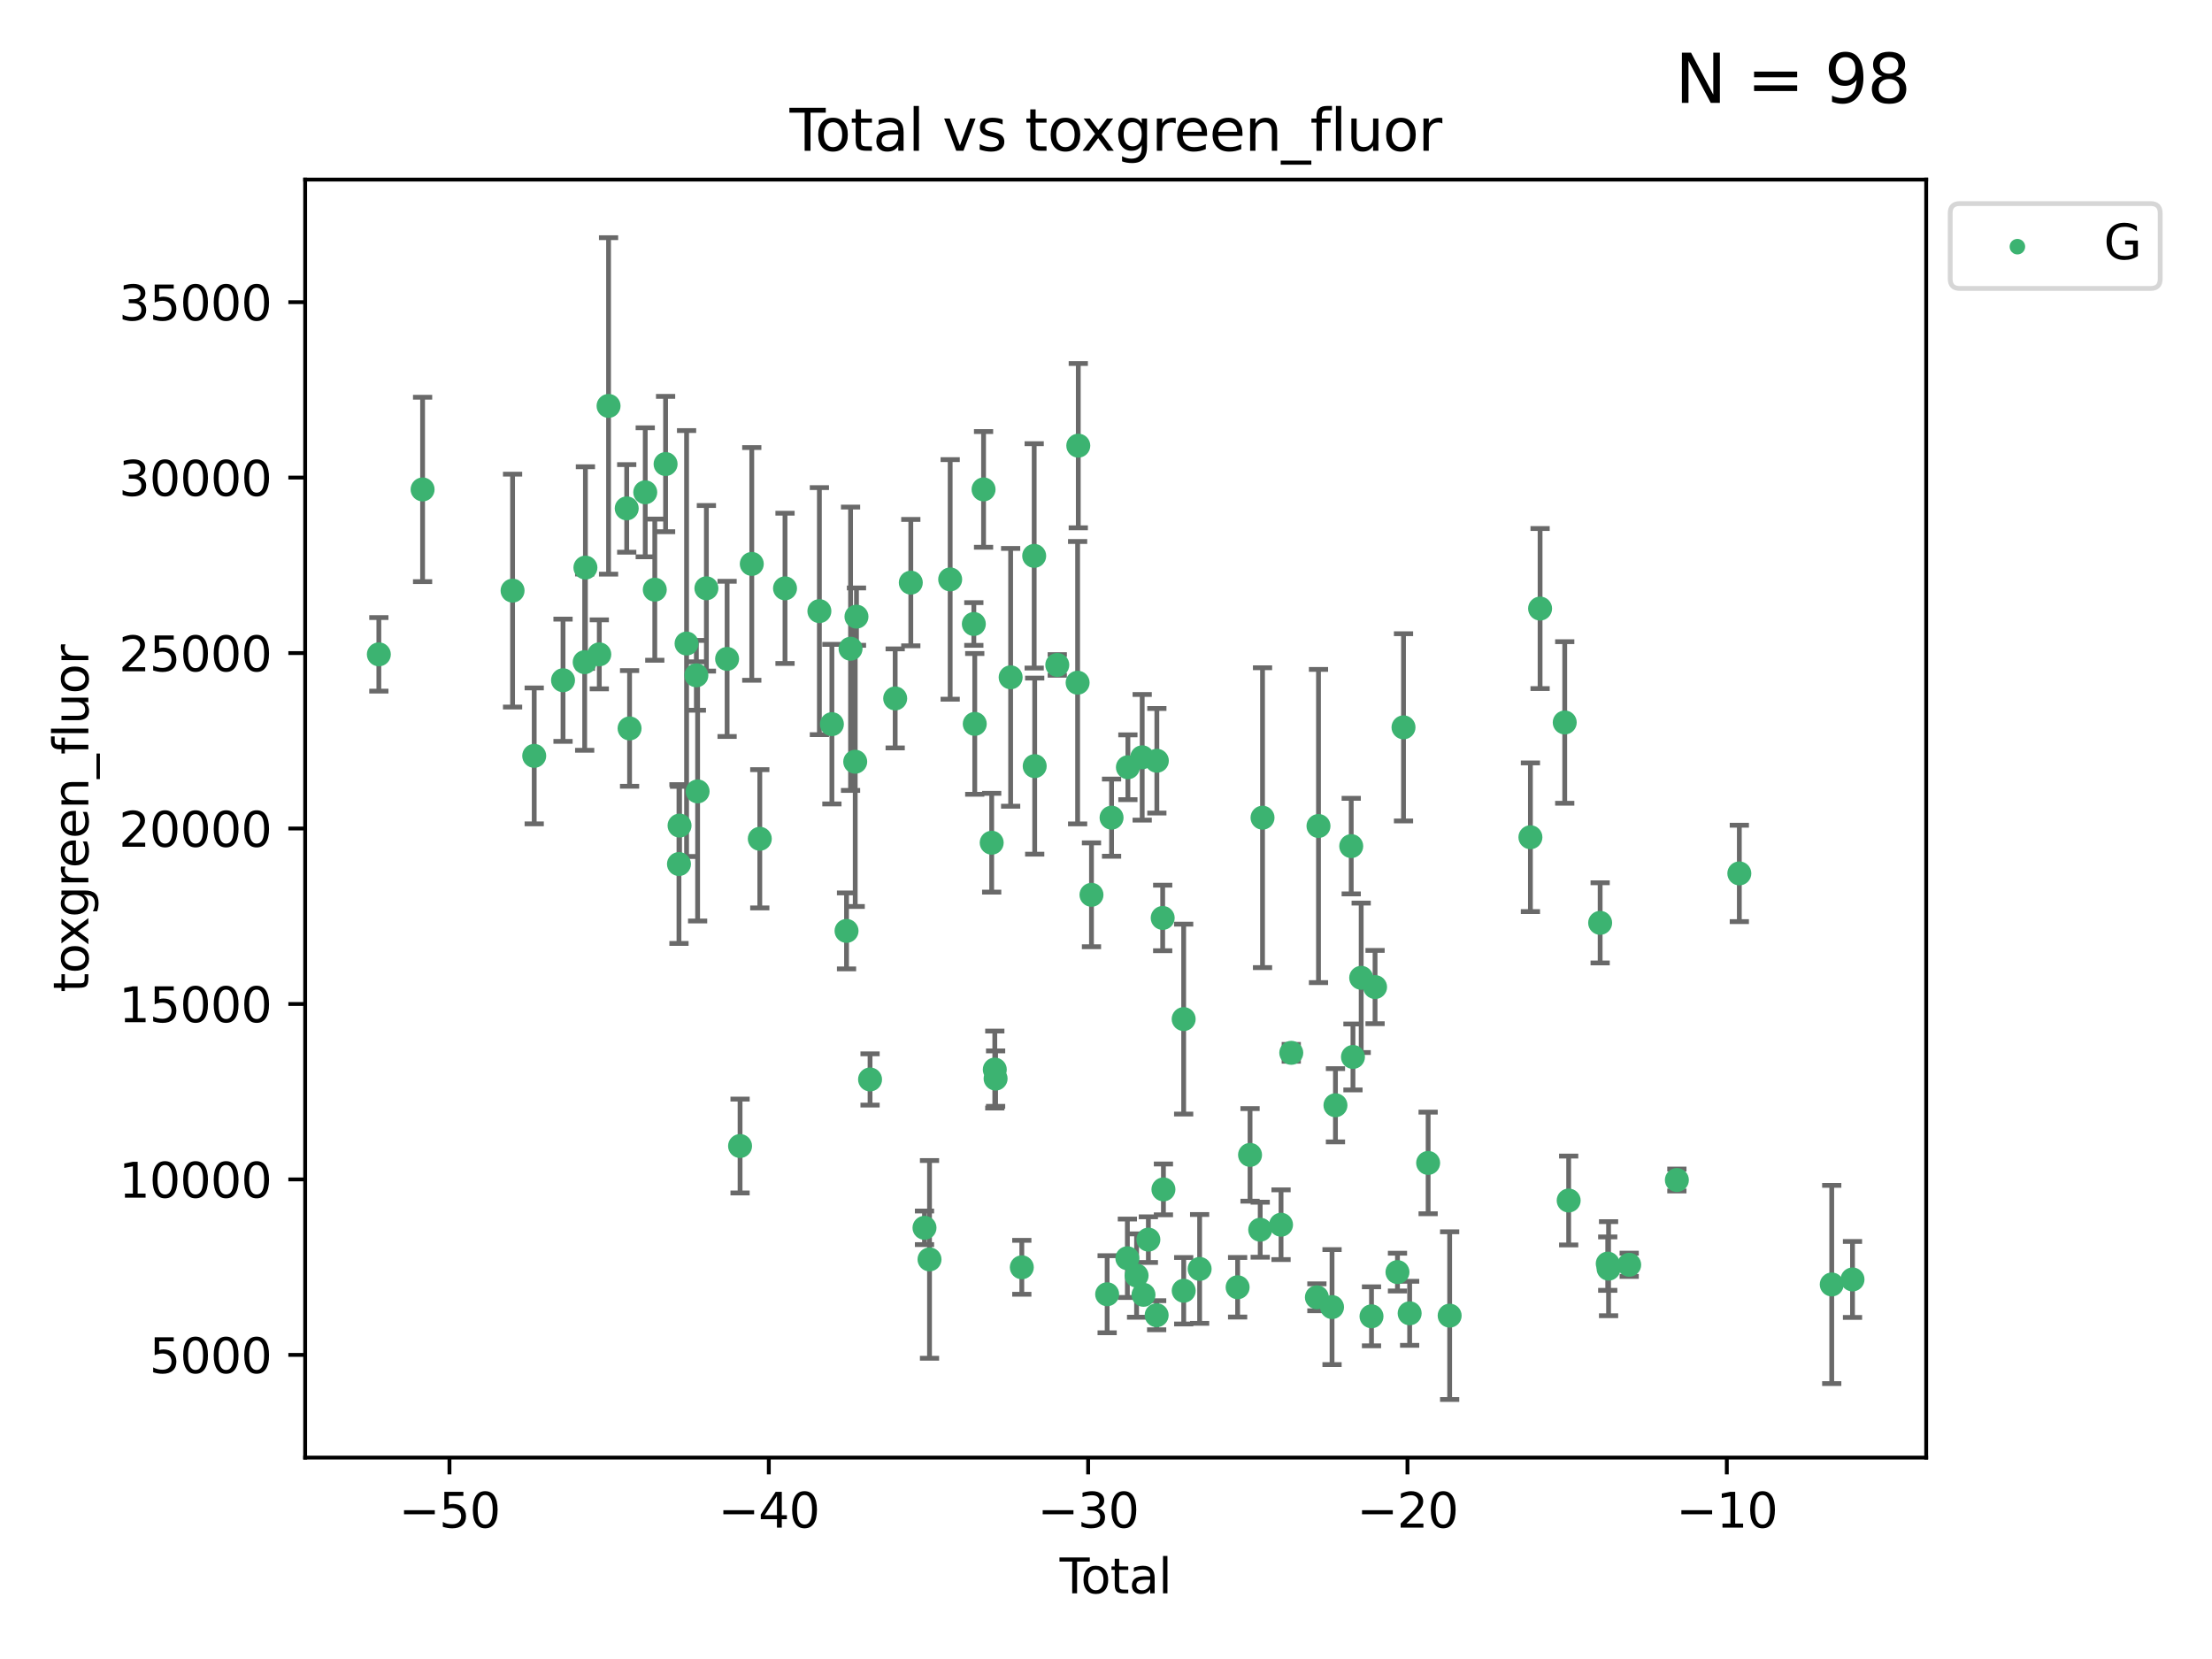 <?xml version="1.0" encoding="utf-8" standalone="no"?>
<!DOCTYPE svg PUBLIC "-//W3C//DTD SVG 1.1//EN"
  "http://www.w3.org/Graphics/SVG/1.1/DTD/svg11.dtd">
<svg xmlns:xlink="http://www.w3.org/1999/xlink" width="460.8pt" height="345.6pt" viewBox="0 0 460.8 345.6" xmlns="http://www.w3.org/2000/svg" version="1.1">
 <defs>
  <style type="text/css">*{stroke-linejoin: round; stroke-linecap: butt}</style>
 </defs>
 <g id="figure_1">
  <g id="patch_1">
   <path d="M 0 345.6 
L 460.8 345.6 
L 460.8 0 
L 0 0 
z
" style="fill: #ffffff"/>
  </g>
  <g id="axes_1">
   <g id="patch_2">
    <path d="M 63.571 303.64 
L 401.26 303.64 
L 401.26 37.411 
L 63.571 37.411 
z
" style="fill: #ffffff"/>
   </g>
   <g id="PathCollection_1">
    <defs>
     <path id="ma99a1b9171" d="M 0 1.118 
C 0.297 1.118 0.581 1 0.791 0.791 
C 1 0.581 1.118 0.297 1.118 0 
C 1.118 -0.297 1 -0.581 0.791 -0.791 
C 0.581 -1 0.297 -1.118 0 -1.118 
C -0.297 -1.118 -0.581 -1 -0.791 -0.791 
C -1 -0.581 -1.118 -0.297 -1.118 0 
C -1.118 0.297 -1 0.581 -0.791 0.791 
C -0.581 1 -0.297 1.118 0 1.118 
z
" style="stroke: #3cb371"/>
    </defs>
    <g clip-path="url(#pa863a41f45)">
     <use xlink:href="#ma99a1b9171" x="78.921" y="136.313" style="fill: #3cb371; stroke: #3cb371"/>
     <use xlink:href="#ma99a1b9171" x="88.034" y="101.959" style="fill: #3cb371; stroke: #3cb371"/>
     <use xlink:href="#ma99a1b9171" x="106.779" y="123.037" style="fill: #3cb371; stroke: #3cb371"/>
     <use xlink:href="#ma99a1b9171" x="111.287" y="157.462" style="fill: #3cb371; stroke: #3cb371"/>
     <use xlink:href="#ma99a1b9171" x="117.288" y="141.706" style="fill: #3cb371; stroke: #3cb371"/>
     <use xlink:href="#ma99a1b9171" x="121.8" y="137.942" style="fill: #3cb371; stroke: #3cb371"/>
     <use xlink:href="#ma99a1b9171" x="121.953" y="118.239" style="fill: #3cb371; stroke: #3cb371"/>
     <use xlink:href="#ma99a1b9171" x="124.844" y="136.314" style="fill: #3cb371; stroke: #3cb371"/>
     <use xlink:href="#ma99a1b9171" x="126.774" y="84.558" style="fill: #3cb371; stroke: #3cb371"/>
     <use xlink:href="#ma99a1b9171" x="130.556" y="105.907" style="fill: #3cb371; stroke: #3cb371"/>
     <use xlink:href="#ma99a1b9171" x="131.152" y="151.743" style="fill: #3cb371; stroke: #3cb371"/>
     <use xlink:href="#ma99a1b9171" x="134.417" y="102.555" style="fill: #3cb371; stroke: #3cb371"/>
     <use xlink:href="#ma99a1b9171" x="136.403" y="122.837" style="fill: #3cb371; stroke: #3cb371"/>
     <use xlink:href="#ma99a1b9171" x="138.654" y="96.671" style="fill: #3cb371; stroke: #3cb371"/>
     <use xlink:href="#ma99a1b9171" x="141.442" y="179.995" style="fill: #3cb371; stroke: #3cb371"/>
     <use xlink:href="#ma99a1b9171" x="141.564" y="171.982" style="fill: #3cb371; stroke: #3cb371"/>
     <use xlink:href="#ma99a1b9171" x="143.025" y="134.06" style="fill: #3cb371; stroke: #3cb371"/>
     <use xlink:href="#ma99a1b9171" x="145.066" y="140.682" style="fill: #3cb371; stroke: #3cb371"/>
     <use xlink:href="#ma99a1b9171" x="145.326" y="164.864" style="fill: #3cb371; stroke: #3cb371"/>
     <use xlink:href="#ma99a1b9171" x="147.155" y="122.553" style="fill: #3cb371; stroke: #3cb371"/>
     <use xlink:href="#ma99a1b9171" x="151.469" y="137.259" style="fill: #3cb371; stroke: #3cb371"/>
     <use xlink:href="#ma99a1b9171" x="154.169" y="238.738" style="fill: #3cb371; stroke: #3cb371"/>
     <use xlink:href="#ma99a1b9171" x="156.61" y="117.474" style="fill: #3cb371; stroke: #3cb371"/>
     <use xlink:href="#ma99a1b9171" x="158.279" y="174.735" style="fill: #3cb371; stroke: #3cb371"/>
     <use xlink:href="#ma99a1b9171" x="163.533" y="122.561" style="fill: #3cb371; stroke: #3cb371"/>
     <use xlink:href="#ma99a1b9171" x="170.693" y="127.31" style="fill: #3cb371; stroke: #3cb371"/>
     <use xlink:href="#ma99a1b9171" x="173.299" y="150.854" style="fill: #3cb371; stroke: #3cb371"/>
     <use xlink:href="#ma99a1b9171" x="176.348" y="193.923" style="fill: #3cb371; stroke: #3cb371"/>
     <use xlink:href="#ma99a1b9171" x="177.187" y="135.145" style="fill: #3cb371; stroke: #3cb371"/>
     <use xlink:href="#ma99a1b9171" x="178.157" y="158.682" style="fill: #3cb371; stroke: #3cb371"/>
     <use xlink:href="#ma99a1b9171" x="178.418" y="128.457" style="fill: #3cb371; stroke: #3cb371"/>
     <use xlink:href="#ma99a1b9171" x="181.248" y="224.87" style="fill: #3cb371; stroke: #3cb371"/>
     <use xlink:href="#ma99a1b9171" x="186.483" y="145.494" style="fill: #3cb371; stroke: #3cb371"/>
     <use xlink:href="#ma99a1b9171" x="189.737" y="121.374" style="fill: #3cb371; stroke: #3cb371"/>
     <use xlink:href="#ma99a1b9171" x="192.59" y="255.773" style="fill: #3cb371; stroke: #3cb371"/>
     <use xlink:href="#ma99a1b9171" x="193.635" y="262.356" style="fill: #3cb371; stroke: #3cb371"/>
     <use xlink:href="#ma99a1b9171" x="197.939" y="120.702" style="fill: #3cb371; stroke: #3cb371"/>
     <use xlink:href="#ma99a1b9171" x="202.868" y="129.986" style="fill: #3cb371; stroke: #3cb371"/>
     <use xlink:href="#ma99a1b9171" x="203.06" y="150.8" style="fill: #3cb371; stroke: #3cb371"/>
     <use xlink:href="#ma99a1b9171" x="204.894" y="101.951" style="fill: #3cb371; stroke: #3cb371"/>
     <use xlink:href="#ma99a1b9171" x="206.587" y="175.553" style="fill: #3cb371; stroke: #3cb371"/>
     <use xlink:href="#ma99a1b9171" x="207.235" y="222.809" style="fill: #3cb371; stroke: #3cb371"/>
     <use xlink:href="#ma99a1b9171" x="207.402" y="224.694" style="fill: #3cb371; stroke: #3cb371"/>
     <use xlink:href="#ma99a1b9171" x="210.536" y="141.098" style="fill: #3cb371; stroke: #3cb371"/>
     <use xlink:href="#ma99a1b9171" x="212.862" y="264.001" style="fill: #3cb371; stroke: #3cb371"/>
     <use xlink:href="#ma99a1b9171" x="215.441" y="115.801" style="fill: #3cb371; stroke: #3cb371"/>
     <use xlink:href="#ma99a1b9171" x="215.547" y="159.599" style="fill: #3cb371; stroke: #3cb371"/>
     <use xlink:href="#ma99a1b9171" x="220.251" y="138.516" style="fill: #3cb371; stroke: #3cb371"/>
     <use xlink:href="#ma99a1b9171" x="224.488" y="142.218" style="fill: #3cb371; stroke: #3cb371"/>
     <use xlink:href="#ma99a1b9171" x="224.627" y="92.838" style="fill: #3cb371; stroke: #3cb371"/>
     <use xlink:href="#ma99a1b9171" x="227.375" y="186.405" style="fill: #3cb371; stroke: #3cb371"/>
     <use xlink:href="#ma99a1b9171" x="230.639" y="269.615" style="fill: #3cb371; stroke: #3cb371"/>
     <use xlink:href="#ma99a1b9171" x="231.56" y="170.334" style="fill: #3cb371; stroke: #3cb371"/>
     <use xlink:href="#ma99a1b9171" x="234.853" y="262.117" style="fill: #3cb371; stroke: #3cb371"/>
     <use xlink:href="#ma99a1b9171" x="234.961" y="159.836" style="fill: #3cb371; stroke: #3cb371"/>
     <use xlink:href="#ma99a1b9171" x="236.771" y="265.724" style="fill: #3cb371; stroke: #3cb371"/>
     <use xlink:href="#ma99a1b9171" x="237.939" y="157.761" style="fill: #3cb371; stroke: #3cb371"/>
     <use xlink:href="#ma99a1b9171" x="238.211" y="269.733" style="fill: #3cb371; stroke: #3cb371"/>
     <use xlink:href="#ma99a1b9171" x="239.227" y="258.235" style="fill: #3cb371; stroke: #3cb371"/>
     <use xlink:href="#ma99a1b9171" x="240.951" y="273.987" style="fill: #3cb371; stroke: #3cb371"/>
     <use xlink:href="#ma99a1b9171" x="240.994" y="158.479" style="fill: #3cb371; stroke: #3cb371"/>
     <use xlink:href="#ma99a1b9171" x="242.209" y="191.224" style="fill: #3cb371; stroke: #3cb371"/>
     <use xlink:href="#ma99a1b9171" x="242.364" y="247.772" style="fill: #3cb371; stroke: #3cb371"/>
     <use xlink:href="#ma99a1b9171" x="246.579" y="212.294" style="fill: #3cb371; stroke: #3cb371"/>
     <use xlink:href="#ma99a1b9171" x="246.589" y="268.883" style="fill: #3cb371; stroke: #3cb371"/>
     <use xlink:href="#ma99a1b9171" x="249.904" y="264.342" style="fill: #3cb371; stroke: #3cb371"/>
     <use xlink:href="#ma99a1b9171" x="257.82" y="268.161" style="fill: #3cb371; stroke: #3cb371"/>
     <use xlink:href="#ma99a1b9171" x="260.408" y="240.585" style="fill: #3cb371; stroke: #3cb371"/>
     <use xlink:href="#ma99a1b9171" x="262.525" y="256.171" style="fill: #3cb371; stroke: #3cb371"/>
     <use xlink:href="#ma99a1b9171" x="263.007" y="170.338" style="fill: #3cb371; stroke: #3cb371"/>
     <use xlink:href="#ma99a1b9171" x="266.864" y="255.131" style="fill: #3cb371; stroke: #3cb371"/>
     <use xlink:href="#ma99a1b9171" x="268.995" y="219.323" style="fill: #3cb371; stroke: #3cb371"/>
     <use xlink:href="#ma99a1b9171" x="274.332" y="270.251" style="fill: #3cb371; stroke: #3cb371"/>
     <use xlink:href="#ma99a1b9171" x="274.666" y="172.069" style="fill: #3cb371; stroke: #3cb371"/>
     <use xlink:href="#ma99a1b9171" x="277.488" y="272.292" style="fill: #3cb371; stroke: #3cb371"/>
     <use xlink:href="#ma99a1b9171" x="278.2" y="230.246" style="fill: #3cb371; stroke: #3cb371"/>
     <use xlink:href="#ma99a1b9171" x="281.485" y="176.261" style="fill: #3cb371; stroke: #3cb371"/>
     <use xlink:href="#ma99a1b9171" x="281.846" y="220.183" style="fill: #3cb371; stroke: #3cb371"/>
     <use xlink:href="#ma99a1b9171" x="283.559" y="203.694" style="fill: #3cb371; stroke: #3cb371"/>
     <use xlink:href="#ma99a1b9171" x="285.709" y="274.213" style="fill: #3cb371; stroke: #3cb371"/>
     <use xlink:href="#ma99a1b9171" x="286.452" y="205.619" style="fill: #3cb371; stroke: #3cb371"/>
     <use xlink:href="#ma99a1b9171" x="291.12" y="265.001" style="fill: #3cb371; stroke: #3cb371"/>
     <use xlink:href="#ma99a1b9171" x="292.376" y="151.519" style="fill: #3cb371; stroke: #3cb371"/>
     <use xlink:href="#ma99a1b9171" x="293.657" y="273.587" style="fill: #3cb371; stroke: #3cb371"/>
     <use xlink:href="#ma99a1b9171" x="297.507" y="242.261" style="fill: #3cb371; stroke: #3cb371"/>
     <use xlink:href="#ma99a1b9171" x="301.99" y="274.071" style="fill: #3cb371; stroke: #3cb371"/>
     <use xlink:href="#ma99a1b9171" x="318.814" y="174.413" style="fill: #3cb371; stroke: #3cb371"/>
     <use xlink:href="#ma99a1b9171" x="320.828" y="126.775" style="fill: #3cb371; stroke: #3cb371"/>
     <use xlink:href="#ma99a1b9171" x="325.963" y="150.503" style="fill: #3cb371; stroke: #3cb371"/>
     <use xlink:href="#ma99a1b9171" x="326.783" y="250.089" style="fill: #3cb371; stroke: #3cb371"/>
     <use xlink:href="#ma99a1b9171" x="333.34" y="192.247" style="fill: #3cb371; stroke: #3cb371"/>
     <use xlink:href="#ma99a1b9171" x="334.921" y="263.237" style="fill: #3cb371; stroke: #3cb371"/>
     <use xlink:href="#ma99a1b9171" x="335.094" y="264.286" style="fill: #3cb371; stroke: #3cb371"/>
     <use xlink:href="#ma99a1b9171" x="339.39" y="263.479" style="fill: #3cb371; stroke: #3cb371"/>
     <use xlink:href="#ma99a1b9171" x="349.323" y="245.816" style="fill: #3cb371; stroke: #3cb371"/>
     <use xlink:href="#ma99a1b9171" x="362.334" y="181.948" style="fill: #3cb371; stroke: #3cb371"/>
     <use xlink:href="#ma99a1b9171" x="381.585" y="267.579" style="fill: #3cb371; stroke: #3cb371"/>
     <use xlink:href="#ma99a1b9171" x="385.911" y="266.531" style="fill: #3cb371; stroke: #3cb371"/>
    </g>
   </g>
   <g id="matplotlib.axis_1">
    <g id="xtick_1">
     <g id="line2d_1">
      <defs>
       <path id="mc11e3debf9" d="M 0 0 
L 0 3.5 
" style="stroke: #000000; stroke-width: 0.8"/>
      </defs>
      <g>
       <use xlink:href="#mc11e3debf9" x="93.632" y="303.64" style="stroke: #000000; stroke-width: 0.8"/>
      </g>
     </g>
     <g id="text_1">
      <!-- −50 -->
      <g transform="translate(83.08 318.238)scale(0.1 -0.1)">
       <defs>
        <path id="DejaVuSans-2212" d="M 678 2272 
L 4684 2272 
L 4684 1741 
L 678 1741 
L 678 2272 
z
" transform="scale(0.016)"/>
        <path id="DejaVuSans-35" d="M 691 4666 
L 3169 4666 
L 3169 4134 
L 1269 4134 
L 1269 2991 
Q 1406 3038 1543 3061 
Q 1681 3084 1819 3084 
Q 2600 3084 3056 2656 
Q 3513 2228 3513 1497 
Q 3513 744 3044 326 
Q 2575 -91 1722 -91 
Q 1428 -91 1123 -41 
Q 819 9 494 109 
L 494 744 
Q 775 591 1075 516 
Q 1375 441 1709 441 
Q 2250 441 2565 725 
Q 2881 1009 2881 1497 
Q 2881 1984 2565 2268 
Q 2250 2553 1709 2553 
Q 1456 2553 1204 2497 
Q 953 2441 691 2322 
L 691 4666 
z
" transform="scale(0.016)"/>
        <path id="DejaVuSans-30" d="M 2034 4250 
Q 1547 4250 1301 3770 
Q 1056 3291 1056 2328 
Q 1056 1369 1301 889 
Q 1547 409 2034 409 
Q 2525 409 2770 889 
Q 3016 1369 3016 2328 
Q 3016 3291 2770 3770 
Q 2525 4250 2034 4250 
z
M 2034 4750 
Q 2819 4750 3233 4129 
Q 3647 3509 3647 2328 
Q 3647 1150 3233 529 
Q 2819 -91 2034 -91 
Q 1250 -91 836 529 
Q 422 1150 422 2328 
Q 422 3509 836 4129 
Q 1250 4750 2034 4750 
z
" transform="scale(0.016)"/>
       </defs>
       <use xlink:href="#DejaVuSans-2212"/>
       <use xlink:href="#DejaVuSans-35" x="83.789"/>
       <use xlink:href="#DejaVuSans-30" x="147.412"/>
      </g>
     </g>
    </g>
    <g id="xtick_2">
     <g id="line2d_2">
      <g>
       <use xlink:href="#mc11e3debf9" x="160.156" y="303.64" style="stroke: #000000; stroke-width: 0.8"/>
      </g>
     </g>
     <g id="text_2">
      <!-- −40 -->
      <g transform="translate(149.604 318.238)scale(0.1 -0.1)">
       <defs>
        <path id="DejaVuSans-34" d="M 2419 4116 
L 825 1625 
L 2419 1625 
L 2419 4116 
z
M 2253 4666 
L 3047 4666 
L 3047 1625 
L 3713 1625 
L 3713 1100 
L 3047 1100 
L 3047 0 
L 2419 0 
L 2419 1100 
L 313 1100 
L 313 1709 
L 2253 4666 
z
" transform="scale(0.016)"/>
       </defs>
       <use xlink:href="#DejaVuSans-2212"/>
       <use xlink:href="#DejaVuSans-34" x="83.789"/>
       <use xlink:href="#DejaVuSans-30" x="147.412"/>
      </g>
     </g>
    </g>
    <g id="xtick_3">
     <g id="line2d_3">
      <g>
       <use xlink:href="#mc11e3debf9" x="226.68" y="303.64" style="stroke: #000000; stroke-width: 0.8"/>
      </g>
     </g>
     <g id="text_3">
      <!-- −30 -->
      <g transform="translate(216.127 318.238)scale(0.1 -0.1)">
       <defs>
        <path id="DejaVuSans-33" d="M 2597 2516 
Q 3050 2419 3304 2112 
Q 3559 1806 3559 1356 
Q 3559 666 3084 287 
Q 2609 -91 1734 -91 
Q 1441 -91 1130 -33 
Q 819 25 488 141 
L 488 750 
Q 750 597 1062 519 
Q 1375 441 1716 441 
Q 2309 441 2620 675 
Q 2931 909 2931 1356 
Q 2931 1769 2642 2001 
Q 2353 2234 1838 2234 
L 1294 2234 
L 1294 2753 
L 1863 2753 
Q 2328 2753 2575 2939 
Q 2822 3125 2822 3475 
Q 2822 3834 2567 4026 
Q 2313 4219 1838 4219 
Q 1578 4219 1281 4162 
Q 984 4106 628 3988 
L 628 4550 
Q 988 4650 1302 4700 
Q 1616 4750 1894 4750 
Q 2613 4750 3031 4423 
Q 3450 4097 3450 3541 
Q 3450 3153 3228 2886 
Q 3006 2619 2597 2516 
z
" transform="scale(0.016)"/>
       </defs>
       <use xlink:href="#DejaVuSans-2212"/>
       <use xlink:href="#DejaVuSans-33" x="83.789"/>
       <use xlink:href="#DejaVuSans-30" x="147.412"/>
      </g>
     </g>
    </g>
    <g id="xtick_4">
     <g id="line2d_4">
      <g>
       <use xlink:href="#mc11e3debf9" x="293.203" y="303.64" style="stroke: #000000; stroke-width: 0.8"/>
      </g>
     </g>
     <g id="text_4">
      <!-- −20 -->
      <g transform="translate(282.651 318.238)scale(0.1 -0.1)">
       <defs>
        <path id="DejaVuSans-32" d="M 1228 531 
L 3431 531 
L 3431 0 
L 469 0 
L 469 531 
Q 828 903 1448 1529 
Q 2069 2156 2228 2338 
Q 2531 2678 2651 2914 
Q 2772 3150 2772 3378 
Q 2772 3750 2511 3984 
Q 2250 4219 1831 4219 
Q 1534 4219 1204 4116 
Q 875 4013 500 3803 
L 500 4441 
Q 881 4594 1212 4672 
Q 1544 4750 1819 4750 
Q 2544 4750 2975 4387 
Q 3406 4025 3406 3419 
Q 3406 3131 3298 2873 
Q 3191 2616 2906 2266 
Q 2828 2175 2409 1742 
Q 1991 1309 1228 531 
z
" transform="scale(0.016)"/>
       </defs>
       <use xlink:href="#DejaVuSans-2212"/>
       <use xlink:href="#DejaVuSans-32" x="83.789"/>
       <use xlink:href="#DejaVuSans-30" x="147.412"/>
      </g>
     </g>
    </g>
    <g id="xtick_5">
     <g id="line2d_5">
      <g>
       <use xlink:href="#mc11e3debf9" x="359.727" y="303.64" style="stroke: #000000; stroke-width: 0.8"/>
      </g>
     </g>
     <g id="text_5">
      <!-- −10 -->
      <g transform="translate(349.174 318.238)scale(0.1 -0.1)">
       <defs>
        <path id="DejaVuSans-31" d="M 794 531 
L 1825 531 
L 1825 4091 
L 703 3866 
L 703 4441 
L 1819 4666 
L 2450 4666 
L 2450 531 
L 3481 531 
L 3481 0 
L 794 0 
L 794 531 
z
" transform="scale(0.016)"/>
       </defs>
       <use xlink:href="#DejaVuSans-2212"/>
       <use xlink:href="#DejaVuSans-31" x="83.789"/>
       <use xlink:href="#DejaVuSans-30" x="147.412"/>
      </g>
     </g>
    </g>
    <g id="text_6">
     <!-- Total -->
     <g transform="translate(220.739 331.917)scale(0.1 -0.1)">
      <defs>
       <path id="DejaVuSans-54" d="M -19 4666 
L 3928 4666 
L 3928 4134 
L 2272 4134 
L 2272 0 
L 1638 0 
L 1638 4134 
L -19 4134 
L -19 4666 
z
" transform="scale(0.016)"/>
       <path id="DejaVuSans-6f" d="M 1959 3097 
Q 1497 3097 1228 2736 
Q 959 2375 959 1747 
Q 959 1119 1226 758 
Q 1494 397 1959 397 
Q 2419 397 2687 759 
Q 2956 1122 2956 1747 
Q 2956 2369 2687 2733 
Q 2419 3097 1959 3097 
z
M 1959 3584 
Q 2709 3584 3137 3096 
Q 3566 2609 3566 1747 
Q 3566 888 3137 398 
Q 2709 -91 1959 -91 
Q 1206 -91 779 398 
Q 353 888 353 1747 
Q 353 2609 779 3096 
Q 1206 3584 1959 3584 
z
" transform="scale(0.016)"/>
       <path id="DejaVuSans-74" d="M 1172 4494 
L 1172 3500 
L 2356 3500 
L 2356 3053 
L 1172 3053 
L 1172 1153 
Q 1172 725 1289 603 
Q 1406 481 1766 481 
L 2356 481 
L 2356 0 
L 1766 0 
Q 1100 0 847 248 
Q 594 497 594 1153 
L 594 3053 
L 172 3053 
L 172 3500 
L 594 3500 
L 594 4494 
L 1172 4494 
z
" transform="scale(0.016)"/>
       <path id="DejaVuSans-61" d="M 2194 1759 
Q 1497 1759 1228 1600 
Q 959 1441 959 1056 
Q 959 750 1161 570 
Q 1363 391 1709 391 
Q 2188 391 2477 730 
Q 2766 1069 2766 1631 
L 2766 1759 
L 2194 1759 
z
M 3341 1997 
L 3341 0 
L 2766 0 
L 2766 531 
Q 2569 213 2275 61 
Q 1981 -91 1556 -91 
Q 1019 -91 701 211 
Q 384 513 384 1019 
Q 384 1609 779 1909 
Q 1175 2209 1959 2209 
L 2766 2209 
L 2766 2266 
Q 2766 2663 2505 2880 
Q 2244 3097 1772 3097 
Q 1472 3097 1187 3025 
Q 903 2953 641 2809 
L 641 3341 
Q 956 3463 1253 3523 
Q 1550 3584 1831 3584 
Q 2591 3584 2966 3190 
Q 3341 2797 3341 1997 
z
" transform="scale(0.016)"/>
       <path id="DejaVuSans-6c" d="M 603 4863 
L 1178 4863 
L 1178 0 
L 603 0 
L 603 4863 
z
" transform="scale(0.016)"/>
      </defs>
      <use xlink:href="#DejaVuSans-54"/>
      <use xlink:href="#DejaVuSans-6f" x="44.084"/>
      <use xlink:href="#DejaVuSans-74" x="105.266"/>
      <use xlink:href="#DejaVuSans-61" x="144.475"/>
      <use xlink:href="#DejaVuSans-6c" x="205.754"/>
     </g>
    </g>
   </g>
   <g id="matplotlib.axis_2">
    <g id="ytick_1">
     <g id="line2d_6">
      <defs>
       <path id="m7085ba09eb" d="M 0 0 
L -3.5 0 
" style="stroke: #000000; stroke-width: 0.8"/>
      </defs>
      <g>
       <use xlink:href="#m7085ba09eb" x="63.571" y="282.244" style="stroke: #000000; stroke-width: 0.8"/>
      </g>
     </g>
     <g id="text_7">
      <!-- 5000 -->
      <g transform="translate(31.121 286.043)scale(0.1 -0.1)">
       <use xlink:href="#DejaVuSans-35"/>
       <use xlink:href="#DejaVuSans-30" x="63.623"/>
       <use xlink:href="#DejaVuSans-30" x="127.246"/>
       <use xlink:href="#DejaVuSans-30" x="190.869"/>
      </g>
     </g>
    </g>
    <g id="ytick_2">
     <g id="line2d_7">
      <g>
       <use xlink:href="#m7085ba09eb" x="63.571" y="245.694" style="stroke: #000000; stroke-width: 0.8"/>
      </g>
     </g>
     <g id="text_8">
      <!-- 10000 -->
      <g transform="translate(24.759 249.493)scale(0.1 -0.1)">
       <use xlink:href="#DejaVuSans-31"/>
       <use xlink:href="#DejaVuSans-30" x="63.623"/>
       <use xlink:href="#DejaVuSans-30" x="127.246"/>
       <use xlink:href="#DejaVuSans-30" x="190.869"/>
       <use xlink:href="#DejaVuSans-30" x="254.492"/>
      </g>
     </g>
    </g>
    <g id="ytick_3">
     <g id="line2d_8">
      <g>
       <use xlink:href="#m7085ba09eb" x="63.571" y="209.143" style="stroke: #000000; stroke-width: 0.8"/>
      </g>
     </g>
     <g id="text_9">
      <!-- 15000 -->
      <g transform="translate(24.759 212.942)scale(0.1 -0.1)">
       <use xlink:href="#DejaVuSans-31"/>
       <use xlink:href="#DejaVuSans-35" x="63.623"/>
       <use xlink:href="#DejaVuSans-30" x="127.246"/>
       <use xlink:href="#DejaVuSans-30" x="190.869"/>
       <use xlink:href="#DejaVuSans-30" x="254.492"/>
      </g>
     </g>
    </g>
    <g id="ytick_4">
     <g id="line2d_9">
      <g>
       <use xlink:href="#m7085ba09eb" x="63.571" y="172.593" style="stroke: #000000; stroke-width: 0.8"/>
      </g>
     </g>
     <g id="text_10">
      <!-- 20000 -->
      <g transform="translate(24.759 176.392)scale(0.1 -0.1)">
       <use xlink:href="#DejaVuSans-32"/>
       <use xlink:href="#DejaVuSans-30" x="63.623"/>
       <use xlink:href="#DejaVuSans-30" x="127.246"/>
       <use xlink:href="#DejaVuSans-30" x="190.869"/>
       <use xlink:href="#DejaVuSans-30" x="254.492"/>
      </g>
     </g>
    </g>
    <g id="ytick_5">
     <g id="line2d_10">
      <g>
       <use xlink:href="#m7085ba09eb" x="63.571" y="136.043" style="stroke: #000000; stroke-width: 0.8"/>
      </g>
     </g>
     <g id="text_11">
      <!-- 25000 -->
      <g transform="translate(24.759 139.842)scale(0.1 -0.1)">
       <use xlink:href="#DejaVuSans-32"/>
       <use xlink:href="#DejaVuSans-35" x="63.623"/>
       <use xlink:href="#DejaVuSans-30" x="127.246"/>
       <use xlink:href="#DejaVuSans-30" x="190.869"/>
       <use xlink:href="#DejaVuSans-30" x="254.492"/>
      </g>
     </g>
    </g>
    <g id="ytick_6">
     <g id="line2d_11">
      <g>
       <use xlink:href="#m7085ba09eb" x="63.571" y="99.492" style="stroke: #000000; stroke-width: 0.8"/>
      </g>
     </g>
     <g id="text_12">
      <!-- 30000 -->
      <g transform="translate(24.759 103.291)scale(0.1 -0.1)">
       <use xlink:href="#DejaVuSans-33"/>
       <use xlink:href="#DejaVuSans-30" x="63.623"/>
       <use xlink:href="#DejaVuSans-30" x="127.246"/>
       <use xlink:href="#DejaVuSans-30" x="190.869"/>
       <use xlink:href="#DejaVuSans-30" x="254.492"/>
      </g>
     </g>
    </g>
    <g id="ytick_7">
     <g id="line2d_12">
      <g>
       <use xlink:href="#m7085ba09eb" x="63.571" y="62.942" style="stroke: #000000; stroke-width: 0.8"/>
      </g>
     </g>
     <g id="text_13">
      <!-- 35000 -->
      <g transform="translate(24.759 66.741)scale(0.1 -0.1)">
       <use xlink:href="#DejaVuSans-33"/>
       <use xlink:href="#DejaVuSans-35" x="63.623"/>
       <use xlink:href="#DejaVuSans-30" x="127.246"/>
       <use xlink:href="#DejaVuSans-30" x="190.869"/>
       <use xlink:href="#DejaVuSans-30" x="254.492"/>
      </g>
     </g>
    </g>
    <g id="text_14">
     <!-- toxgreen_fluor -->
     <g transform="translate(18.401 206.72)rotate(-90)scale(0.1 -0.1)">
      <defs>
       <path id="DejaVuSans-78" d="M 3513 3500 
L 2247 1797 
L 3578 0 
L 2900 0 
L 1881 1375 
L 863 0 
L 184 0 
L 1544 1831 
L 300 3500 
L 978 3500 
L 1906 2253 
L 2834 3500 
L 3513 3500 
z
" transform="scale(0.016)"/>
       <path id="DejaVuSans-67" d="M 2906 1791 
Q 2906 2416 2648 2759 
Q 2391 3103 1925 3103 
Q 1463 3103 1205 2759 
Q 947 2416 947 1791 
Q 947 1169 1205 825 
Q 1463 481 1925 481 
Q 2391 481 2648 825 
Q 2906 1169 2906 1791 
z
M 3481 434 
Q 3481 -459 3084 -895 
Q 2688 -1331 1869 -1331 
Q 1566 -1331 1297 -1286 
Q 1028 -1241 775 -1147 
L 775 -588 
Q 1028 -725 1275 -790 
Q 1522 -856 1778 -856 
Q 2344 -856 2625 -561 
Q 2906 -266 2906 331 
L 2906 616 
Q 2728 306 2450 153 
Q 2172 0 1784 0 
Q 1141 0 747 490 
Q 353 981 353 1791 
Q 353 2603 747 3093 
Q 1141 3584 1784 3584 
Q 2172 3584 2450 3431 
Q 2728 3278 2906 2969 
L 2906 3500 
L 3481 3500 
L 3481 434 
z
" transform="scale(0.016)"/>
       <path id="DejaVuSans-72" d="M 2631 2963 
Q 2534 3019 2420 3045 
Q 2306 3072 2169 3072 
Q 1681 3072 1420 2755 
Q 1159 2438 1159 1844 
L 1159 0 
L 581 0 
L 581 3500 
L 1159 3500 
L 1159 2956 
Q 1341 3275 1631 3429 
Q 1922 3584 2338 3584 
Q 2397 3584 2469 3576 
Q 2541 3569 2628 3553 
L 2631 2963 
z
" transform="scale(0.016)"/>
       <path id="DejaVuSans-65" d="M 3597 1894 
L 3597 1613 
L 953 1613 
Q 991 1019 1311 708 
Q 1631 397 2203 397 
Q 2534 397 2845 478 
Q 3156 559 3463 722 
L 3463 178 
Q 3153 47 2828 -22 
Q 2503 -91 2169 -91 
Q 1331 -91 842 396 
Q 353 884 353 1716 
Q 353 2575 817 3079 
Q 1281 3584 2069 3584 
Q 2775 3584 3186 3129 
Q 3597 2675 3597 1894 
z
M 3022 2063 
Q 3016 2534 2758 2815 
Q 2500 3097 2075 3097 
Q 1594 3097 1305 2825 
Q 1016 2553 972 2059 
L 3022 2063 
z
" transform="scale(0.016)"/>
       <path id="DejaVuSans-6e" d="M 3513 2113 
L 3513 0 
L 2938 0 
L 2938 2094 
Q 2938 2591 2744 2837 
Q 2550 3084 2163 3084 
Q 1697 3084 1428 2787 
Q 1159 2491 1159 1978 
L 1159 0 
L 581 0 
L 581 3500 
L 1159 3500 
L 1159 2956 
Q 1366 3272 1645 3428 
Q 1925 3584 2291 3584 
Q 2894 3584 3203 3211 
Q 3513 2838 3513 2113 
z
" transform="scale(0.016)"/>
       <path id="DejaVuSans-5f" d="M 3263 -1063 
L 3263 -1509 
L -63 -1509 
L -63 -1063 
L 3263 -1063 
z
" transform="scale(0.016)"/>
       <path id="DejaVuSans-66" d="M 2375 4863 
L 2375 4384 
L 1825 4384 
Q 1516 4384 1395 4259 
Q 1275 4134 1275 3809 
L 1275 3500 
L 2222 3500 
L 2222 3053 
L 1275 3053 
L 1275 0 
L 697 0 
L 697 3053 
L 147 3053 
L 147 3500 
L 697 3500 
L 697 3744 
Q 697 4328 969 4595 
Q 1241 4863 1831 4863 
L 2375 4863 
z
" transform="scale(0.016)"/>
       <path id="DejaVuSans-75" d="M 544 1381 
L 544 3500 
L 1119 3500 
L 1119 1403 
Q 1119 906 1312 657 
Q 1506 409 1894 409 
Q 2359 409 2629 706 
Q 2900 1003 2900 1516 
L 2900 3500 
L 3475 3500 
L 3475 0 
L 2900 0 
L 2900 538 
Q 2691 219 2414 64 
Q 2138 -91 1772 -91 
Q 1169 -91 856 284 
Q 544 659 544 1381 
z
M 1991 3584 
L 1991 3584 
z
" transform="scale(0.016)"/>
      </defs>
      <use xlink:href="#DejaVuSans-74"/>
      <use xlink:href="#DejaVuSans-6f" x="39.209"/>
      <use xlink:href="#DejaVuSans-78" x="97.266"/>
      <use xlink:href="#DejaVuSans-67" x="156.445"/>
      <use xlink:href="#DejaVuSans-72" x="219.922"/>
      <use xlink:href="#DejaVuSans-65" x="258.785"/>
      <use xlink:href="#DejaVuSans-65" x="320.309"/>
      <use xlink:href="#DejaVuSans-6e" x="381.832"/>
      <use xlink:href="#DejaVuSans-5f" x="445.211"/>
      <use xlink:href="#DejaVuSans-66" x="495.211"/>
      <use xlink:href="#DejaVuSans-6c" x="530.416"/>
      <use xlink:href="#DejaVuSans-75" x="558.199"/>
      <use xlink:href="#DejaVuSans-6f" x="621.578"/>
      <use xlink:href="#DejaVuSans-72" x="682.76"/>
     </g>
    </g>
   </g>
   <g id="LineCollection_1">
    <path d="M 78.921 143.976 
L 78.921 128.649 
" clip-path="url(#pa863a41f45)" style="fill: none; stroke: #696969"/>
    <path d="M 88.034 121.164 
L 88.034 82.754 
" clip-path="url(#pa863a41f45)" style="fill: none; stroke: #696969"/>
    <path d="M 106.779 147.294 
L 106.779 98.78 
" clip-path="url(#pa863a41f45)" style="fill: none; stroke: #696969"/>
    <path d="M 111.287 171.619 
L 111.287 143.305 
" clip-path="url(#pa863a41f45)" style="fill: none; stroke: #696969"/>
    <path d="M 117.288 154.438 
L 117.288 128.973 
" clip-path="url(#pa863a41f45)" style="fill: none; stroke: #696969"/>
    <path d="M 121.8 156.3 
L 121.8 119.584 
" clip-path="url(#pa863a41f45)" style="fill: none; stroke: #696969"/>
    <path d="M 121.953 139.241 
L 121.953 97.237 
" clip-path="url(#pa863a41f45)" style="fill: none; stroke: #696969"/>
    <path d="M 124.844 143.501 
L 124.844 129.128 
" clip-path="url(#pa863a41f45)" style="fill: none; stroke: #696969"/>
    <path d="M 126.774 119.604 
L 126.774 49.513 
" clip-path="url(#pa863a41f45)" style="fill: none; stroke: #696969"/>
    <path d="M 130.556 115.031 
L 130.556 96.784 
" clip-path="url(#pa863a41f45)" style="fill: none; stroke: #696969"/>
    <path d="M 131.152 163.789 
L 131.152 139.697 
" clip-path="url(#pa863a41f45)" style="fill: none; stroke: #696969"/>
    <path d="M 134.417 115.993 
L 134.417 89.117 
" clip-path="url(#pa863a41f45)" style="fill: none; stroke: #696969"/>
    <path d="M 136.403 137.54 
L 136.403 108.134 
" clip-path="url(#pa863a41f45)" style="fill: none; stroke: #696969"/>
    <path d="M 138.654 110.765 
L 138.654 82.577 
" clip-path="url(#pa863a41f45)" style="fill: none; stroke: #696969"/>
    <path d="M 141.442 196.534 
L 141.442 163.456 
" clip-path="url(#pa863a41f45)" style="fill: none; stroke: #696969"/>
    <path d="M 141.564 180.151 
L 141.564 163.814 
" clip-path="url(#pa863a41f45)" style="fill: none; stroke: #696969"/>
    <path d="M 143.025 178.42 
L 143.025 89.699 
" clip-path="url(#pa863a41f45)" style="fill: none; stroke: #696969"/>
    <path d="M 145.066 147.954 
L 145.066 133.41 
" clip-path="url(#pa863a41f45)" style="fill: none; stroke: #696969"/>
    <path d="M 145.326 191.86 
L 145.326 137.869 
" clip-path="url(#pa863a41f45)" style="fill: none; stroke: #696969"/>
    <path d="M 147.155 139.8 
L 147.155 105.307 
" clip-path="url(#pa863a41f45)" style="fill: none; stroke: #696969"/>
    <path d="M 151.469 153.425 
L 151.469 121.093 
" clip-path="url(#pa863a41f45)" style="fill: none; stroke: #696969"/>
    <path d="M 154.169 248.514 
L 154.169 228.962 
" clip-path="url(#pa863a41f45)" style="fill: none; stroke: #696969"/>
    <path d="M 156.61 141.714 
L 156.61 93.233 
" clip-path="url(#pa863a41f45)" style="fill: none; stroke: #696969"/>
    <path d="M 158.279 189.137 
L 158.279 160.334 
" clip-path="url(#pa863a41f45)" style="fill: none; stroke: #696969"/>
    <path d="M 163.533 138.209 
L 163.533 106.913 
" clip-path="url(#pa863a41f45)" style="fill: none; stroke: #696969"/>
    <path d="M 170.693 153.04 
L 170.693 101.58 
" clip-path="url(#pa863a41f45)" style="fill: none; stroke: #696969"/>
    <path d="M 173.299 167.473 
L 173.299 134.235 
" clip-path="url(#pa863a41f45)" style="fill: none; stroke: #696969"/>
    <path d="M 176.348 201.834 
L 176.348 186.011 
" clip-path="url(#pa863a41f45)" style="fill: none; stroke: #696969"/>
    <path d="M 177.187 164.659 
L 177.187 105.632 
" clip-path="url(#pa863a41f45)" style="fill: none; stroke: #696969"/>
    <path d="M 178.157 188.839 
L 178.157 128.525 
" clip-path="url(#pa863a41f45)" style="fill: none; stroke: #696969"/>
    <path d="M 178.418 134.433 
L 178.418 122.481 
" clip-path="url(#pa863a41f45)" style="fill: none; stroke: #696969"/>
    <path d="M 181.248 230.212 
L 181.248 219.529 
" clip-path="url(#pa863a41f45)" style="fill: none; stroke: #696969"/>
    <path d="M 186.483 155.809 
L 186.483 135.178 
" clip-path="url(#pa863a41f45)" style="fill: none; stroke: #696969"/>
    <path d="M 189.737 134.539 
L 189.737 108.209 
" clip-path="url(#pa863a41f45)" style="fill: none; stroke: #696969"/>
    <path d="M 192.59 259.268 
L 192.59 252.278 
" clip-path="url(#pa863a41f45)" style="fill: none; stroke: #696969"/>
    <path d="M 193.635 282.951 
L 193.635 241.762 
" clip-path="url(#pa863a41f45)" style="fill: none; stroke: #696969"/>
    <path d="M 197.939 145.657 
L 197.939 95.747 
" clip-path="url(#pa863a41f45)" style="fill: none; stroke: #696969"/>
    <path d="M 202.868 134.434 
L 202.868 125.538 
" clip-path="url(#pa863a41f45)" style="fill: none; stroke: #696969"/>
    <path d="M 203.06 165.463 
L 203.06 136.138 
" clip-path="url(#pa863a41f45)" style="fill: none; stroke: #696969"/>
    <path d="M 204.894 114.005 
L 204.894 89.898 
" clip-path="url(#pa863a41f45)" style="fill: none; stroke: #696969"/>
    <path d="M 206.587 185.844 
L 206.587 165.263 
" clip-path="url(#pa863a41f45)" style="fill: none; stroke: #696969"/>
    <path d="M 207.235 230.826 
L 207.235 214.791 
" clip-path="url(#pa863a41f45)" style="fill: none; stroke: #696969"/>
    <path d="M 207.402 230.467 
L 207.402 218.921 
" clip-path="url(#pa863a41f45)" style="fill: none; stroke: #696969"/>
    <path d="M 210.536 167.952 
L 210.536 114.244 
" clip-path="url(#pa863a41f45)" style="fill: none; stroke: #696969"/>
    <path d="M 212.862 269.619 
L 212.862 258.384 
" clip-path="url(#pa863a41f45)" style="fill: none; stroke: #696969"/>
    <path d="M 215.441 139.172 
L 215.441 92.43 
" clip-path="url(#pa863a41f45)" style="fill: none; stroke: #696969"/>
    <path d="M 215.547 177.939 
L 215.547 141.259 
" clip-path="url(#pa863a41f45)" style="fill: none; stroke: #696969"/>
    <path d="M 220.251 140.67 
L 220.251 136.363 
" clip-path="url(#pa863a41f45)" style="fill: none; stroke: #696969"/>
    <path d="M 224.488 171.632 
L 224.488 112.804 
" clip-path="url(#pa863a41f45)" style="fill: none; stroke: #696969"/>
    <path d="M 224.627 109.955 
L 224.627 75.721 
" clip-path="url(#pa863a41f45)" style="fill: none; stroke: #696969"/>
    <path d="M 227.375 197.224 
L 227.375 175.585 
" clip-path="url(#pa863a41f45)" style="fill: none; stroke: #696969"/>
    <path d="M 230.639 277.643 
L 230.639 261.587 
" clip-path="url(#pa863a41f45)" style="fill: none; stroke: #696969"/>
    <path d="M 231.56 178.373 
L 231.56 162.294 
" clip-path="url(#pa863a41f45)" style="fill: none; stroke: #696969"/>
    <path d="M 234.853 270.288 
L 234.853 253.946 
" clip-path="url(#pa863a41f45)" style="fill: none; stroke: #696969"/>
    <path d="M 234.961 166.586 
L 234.961 153.086 
" clip-path="url(#pa863a41f45)" style="fill: none; stroke: #696969"/>
    <path d="M 236.771 274.405 
L 236.771 257.042 
" clip-path="url(#pa863a41f45)" style="fill: none; stroke: #696969"/>
    <path d="M 237.939 170.847 
L 237.939 144.674 
" clip-path="url(#pa863a41f45)" style="fill: none; stroke: #696969"/>
    <path d="M 238.211 270.642 
L 238.211 268.823 
" clip-path="url(#pa863a41f45)" style="fill: none; stroke: #696969"/>
    <path d="M 239.227 262.991 
L 239.227 253.479 
" clip-path="url(#pa863a41f45)" style="fill: none; stroke: #696969"/>
    <path d="M 240.951 277.017 
L 240.951 270.956 
" clip-path="url(#pa863a41f45)" style="fill: none; stroke: #696969"/>
    <path d="M 240.994 169.37 
L 240.994 147.589 
" clip-path="url(#pa863a41f45)" style="fill: none; stroke: #696969"/>
    <path d="M 242.209 198.049 
L 242.209 184.399 
" clip-path="url(#pa863a41f45)" style="fill: none; stroke: #696969"/>
    <path d="M 242.364 253.062 
L 242.364 242.481 
" clip-path="url(#pa863a41f45)" style="fill: none; stroke: #696969"/>
    <path d="M 246.579 232.073 
L 246.579 192.514 
" clip-path="url(#pa863a41f45)" style="fill: none; stroke: #696969"/>
    <path d="M 246.589 275.807 
L 246.589 261.96 
" clip-path="url(#pa863a41f45)" style="fill: none; stroke: #696969"/>
    <path d="M 249.904 275.677 
L 249.904 253.006 
" clip-path="url(#pa863a41f45)" style="fill: none; stroke: #696969"/>
    <path d="M 257.82 274.368 
L 257.82 261.955 
" clip-path="url(#pa863a41f45)" style="fill: none; stroke: #696969"/>
    <path d="M 260.408 250.23 
L 260.408 230.941 
" clip-path="url(#pa863a41f45)" style="fill: none; stroke: #696969"/>
    <path d="M 262.525 261.903 
L 262.525 250.44 
" clip-path="url(#pa863a41f45)" style="fill: none; stroke: #696969"/>
    <path d="M 263.007 201.572 
L 263.007 139.103 
" clip-path="url(#pa863a41f45)" style="fill: none; stroke: #696969"/>
    <path d="M 266.864 262.393 
L 266.864 247.868 
" clip-path="url(#pa863a41f45)" style="fill: none; stroke: #696969"/>
    <path d="M 268.995 221.077 
L 268.995 217.57 
" clip-path="url(#pa863a41f45)" style="fill: none; stroke: #696969"/>
    <path d="M 274.332 273.06 
L 274.332 267.442 
" clip-path="url(#pa863a41f45)" style="fill: none; stroke: #696969"/>
    <path d="M 274.666 204.692 
L 274.666 139.447 
" clip-path="url(#pa863a41f45)" style="fill: none; stroke: #696969"/>
    <path d="M 277.488 284.27 
L 277.488 260.314 
" clip-path="url(#pa863a41f45)" style="fill: none; stroke: #696969"/>
    <path d="M 278.2 237.88 
L 278.2 222.612 
" clip-path="url(#pa863a41f45)" style="fill: none; stroke: #696969"/>
    <path d="M 281.485 186.214 
L 281.485 166.308 
" clip-path="url(#pa863a41f45)" style="fill: none; stroke: #696969"/>
    <path d="M 281.846 227.052 
L 281.846 213.315 
" clip-path="url(#pa863a41f45)" style="fill: none; stroke: #696969"/>
    <path d="M 283.559 219.258 
L 283.559 188.13 
" clip-path="url(#pa863a41f45)" style="fill: none; stroke: #696969"/>
    <path d="M 285.709 280.358 
L 285.709 268.068 
" clip-path="url(#pa863a41f45)" style="fill: none; stroke: #696969"/>
    <path d="M 286.452 213.252 
L 286.452 197.986 
" clip-path="url(#pa863a41f45)" style="fill: none; stroke: #696969"/>
    <path d="M 291.12 268.934 
L 291.12 261.068 
" clip-path="url(#pa863a41f45)" style="fill: none; stroke: #696969"/>
    <path d="M 292.376 171.02 
L 292.376 132.018 
" clip-path="url(#pa863a41f45)" style="fill: none; stroke: #696969"/>
    <path d="M 293.657 280.26 
L 293.657 266.913 
" clip-path="url(#pa863a41f45)" style="fill: none; stroke: #696969"/>
    <path d="M 297.507 252.844 
L 297.507 231.679 
" clip-path="url(#pa863a41f45)" style="fill: none; stroke: #696969"/>
    <path d="M 301.99 291.539 
L 301.99 256.603 
" clip-path="url(#pa863a41f45)" style="fill: none; stroke: #696969"/>
    <path d="M 318.814 189.897 
L 318.814 158.93 
" clip-path="url(#pa863a41f45)" style="fill: none; stroke: #696969"/>
    <path d="M 320.828 143.447 
L 320.828 110.102 
" clip-path="url(#pa863a41f45)" style="fill: none; stroke: #696969"/>
    <path d="M 325.963 167.328 
L 325.963 133.678 
" clip-path="url(#pa863a41f45)" style="fill: none; stroke: #696969"/>
    <path d="M 326.783 259.346 
L 326.783 240.833 
" clip-path="url(#pa863a41f45)" style="fill: none; stroke: #696969"/>
    <path d="M 333.34 200.597 
L 333.34 183.896 
" clip-path="url(#pa863a41f45)" style="fill: none; stroke: #696969"/>
    <path d="M 334.921 268.798 
L 334.921 257.675 
" clip-path="url(#pa863a41f45)" style="fill: none; stroke: #696969"/>
    <path d="M 335.094 274.086 
L 335.094 254.487 
" clip-path="url(#pa863a41f45)" style="fill: none; stroke: #696969"/>
    <path d="M 339.39 265.9 
L 339.39 261.057 
" clip-path="url(#pa863a41f45)" style="fill: none; stroke: #696969"/>
    <path d="M 349.323 248.098 
L 349.323 243.534 
" clip-path="url(#pa863a41f45)" style="fill: none; stroke: #696969"/>
    <path d="M 362.334 191.989 
L 362.334 171.907 
" clip-path="url(#pa863a41f45)" style="fill: none; stroke: #696969"/>
    <path d="M 381.585 288.224 
L 381.585 246.934 
" clip-path="url(#pa863a41f45)" style="fill: none; stroke: #696969"/>
    <path d="M 385.911 274.447 
L 385.911 258.615 
" clip-path="url(#pa863a41f45)" style="fill: none; stroke: #696969"/>
   </g>
   <g id="line2d_13">
    <defs>
     <path id="m802ba4eb6c" d="M 2 0 
L -2 -0 
" style="stroke: #696969"/>
    </defs>
    <g clip-path="url(#pa863a41f45)">
     <use xlink:href="#m802ba4eb6c" x="78.921" y="143.976" style="fill: #696969; stroke: #696969"/>
     <use xlink:href="#m802ba4eb6c" x="88.034" y="121.164" style="fill: #696969; stroke: #696969"/>
     <use xlink:href="#m802ba4eb6c" x="106.779" y="147.294" style="fill: #696969; stroke: #696969"/>
     <use xlink:href="#m802ba4eb6c" x="111.287" y="171.619" style="fill: #696969; stroke: #696969"/>
     <use xlink:href="#m802ba4eb6c" x="117.288" y="154.438" style="fill: #696969; stroke: #696969"/>
     <use xlink:href="#m802ba4eb6c" x="121.8" y="156.3" style="fill: #696969; stroke: #696969"/>
     <use xlink:href="#m802ba4eb6c" x="121.953" y="139.241" style="fill: #696969; stroke: #696969"/>
     <use xlink:href="#m802ba4eb6c" x="124.844" y="143.501" style="fill: #696969; stroke: #696969"/>
     <use xlink:href="#m802ba4eb6c" x="126.774" y="119.604" style="fill: #696969; stroke: #696969"/>
     <use xlink:href="#m802ba4eb6c" x="130.556" y="115.031" style="fill: #696969; stroke: #696969"/>
     <use xlink:href="#m802ba4eb6c" x="131.152" y="163.789" style="fill: #696969; stroke: #696969"/>
     <use xlink:href="#m802ba4eb6c" x="134.417" y="115.993" style="fill: #696969; stroke: #696969"/>
     <use xlink:href="#m802ba4eb6c" x="136.403" y="137.54" style="fill: #696969; stroke: #696969"/>
     <use xlink:href="#m802ba4eb6c" x="138.654" y="110.765" style="fill: #696969; stroke: #696969"/>
     <use xlink:href="#m802ba4eb6c" x="141.442" y="196.534" style="fill: #696969; stroke: #696969"/>
     <use xlink:href="#m802ba4eb6c" x="141.564" y="180.151" style="fill: #696969; stroke: #696969"/>
     <use xlink:href="#m802ba4eb6c" x="143.025" y="178.42" style="fill: #696969; stroke: #696969"/>
     <use xlink:href="#m802ba4eb6c" x="145.066" y="147.954" style="fill: #696969; stroke: #696969"/>
     <use xlink:href="#m802ba4eb6c" x="145.326" y="191.86" style="fill: #696969; stroke: #696969"/>
     <use xlink:href="#m802ba4eb6c" x="147.155" y="139.8" style="fill: #696969; stroke: #696969"/>
     <use xlink:href="#m802ba4eb6c" x="151.469" y="153.425" style="fill: #696969; stroke: #696969"/>
     <use xlink:href="#m802ba4eb6c" x="154.169" y="248.514" style="fill: #696969; stroke: #696969"/>
     <use xlink:href="#m802ba4eb6c" x="156.61" y="141.714" style="fill: #696969; stroke: #696969"/>
     <use xlink:href="#m802ba4eb6c" x="158.279" y="189.137" style="fill: #696969; stroke: #696969"/>
     <use xlink:href="#m802ba4eb6c" x="163.533" y="138.209" style="fill: #696969; stroke: #696969"/>
     <use xlink:href="#m802ba4eb6c" x="170.693" y="153.04" style="fill: #696969; stroke: #696969"/>
     <use xlink:href="#m802ba4eb6c" x="173.299" y="167.473" style="fill: #696969; stroke: #696969"/>
     <use xlink:href="#m802ba4eb6c" x="176.348" y="201.834" style="fill: #696969; stroke: #696969"/>
     <use xlink:href="#m802ba4eb6c" x="177.187" y="164.659" style="fill: #696969; stroke: #696969"/>
     <use xlink:href="#m802ba4eb6c" x="178.157" y="188.839" style="fill: #696969; stroke: #696969"/>
     <use xlink:href="#m802ba4eb6c" x="178.418" y="134.433" style="fill: #696969; stroke: #696969"/>
     <use xlink:href="#m802ba4eb6c" x="181.248" y="230.212" style="fill: #696969; stroke: #696969"/>
     <use xlink:href="#m802ba4eb6c" x="186.483" y="155.809" style="fill: #696969; stroke: #696969"/>
     <use xlink:href="#m802ba4eb6c" x="189.737" y="134.539" style="fill: #696969; stroke: #696969"/>
     <use xlink:href="#m802ba4eb6c" x="192.59" y="259.268" style="fill: #696969; stroke: #696969"/>
     <use xlink:href="#m802ba4eb6c" x="193.635" y="282.951" style="fill: #696969; stroke: #696969"/>
     <use xlink:href="#m802ba4eb6c" x="197.939" y="145.657" style="fill: #696969; stroke: #696969"/>
     <use xlink:href="#m802ba4eb6c" x="202.868" y="134.434" style="fill: #696969; stroke: #696969"/>
     <use xlink:href="#m802ba4eb6c" x="203.06" y="165.463" style="fill: #696969; stroke: #696969"/>
     <use xlink:href="#m802ba4eb6c" x="204.894" y="114.005" style="fill: #696969; stroke: #696969"/>
     <use xlink:href="#m802ba4eb6c" x="206.587" y="185.844" style="fill: #696969; stroke: #696969"/>
     <use xlink:href="#m802ba4eb6c" x="207.235" y="230.826" style="fill: #696969; stroke: #696969"/>
     <use xlink:href="#m802ba4eb6c" x="207.402" y="230.467" style="fill: #696969; stroke: #696969"/>
     <use xlink:href="#m802ba4eb6c" x="210.536" y="167.952" style="fill: #696969; stroke: #696969"/>
     <use xlink:href="#m802ba4eb6c" x="212.862" y="269.619" style="fill: #696969; stroke: #696969"/>
     <use xlink:href="#m802ba4eb6c" x="215.441" y="139.172" style="fill: #696969; stroke: #696969"/>
     <use xlink:href="#m802ba4eb6c" x="215.547" y="177.939" style="fill: #696969; stroke: #696969"/>
     <use xlink:href="#m802ba4eb6c" x="220.251" y="140.67" style="fill: #696969; stroke: #696969"/>
     <use xlink:href="#m802ba4eb6c" x="224.488" y="171.632" style="fill: #696969; stroke: #696969"/>
     <use xlink:href="#m802ba4eb6c" x="224.627" y="109.955" style="fill: #696969; stroke: #696969"/>
     <use xlink:href="#m802ba4eb6c" x="227.375" y="197.224" style="fill: #696969; stroke: #696969"/>
     <use xlink:href="#m802ba4eb6c" x="230.639" y="277.643" style="fill: #696969; stroke: #696969"/>
     <use xlink:href="#m802ba4eb6c" x="231.56" y="178.373" style="fill: #696969; stroke: #696969"/>
     <use xlink:href="#m802ba4eb6c" x="234.853" y="270.288" style="fill: #696969; stroke: #696969"/>
     <use xlink:href="#m802ba4eb6c" x="234.961" y="166.586" style="fill: #696969; stroke: #696969"/>
     <use xlink:href="#m802ba4eb6c" x="236.771" y="274.405" style="fill: #696969; stroke: #696969"/>
     <use xlink:href="#m802ba4eb6c" x="237.939" y="170.847" style="fill: #696969; stroke: #696969"/>
     <use xlink:href="#m802ba4eb6c" x="238.211" y="270.642" style="fill: #696969; stroke: #696969"/>
     <use xlink:href="#m802ba4eb6c" x="239.227" y="262.991" style="fill: #696969; stroke: #696969"/>
     <use xlink:href="#m802ba4eb6c" x="240.951" y="277.017" style="fill: #696969; stroke: #696969"/>
     <use xlink:href="#m802ba4eb6c" x="240.994" y="169.37" style="fill: #696969; stroke: #696969"/>
     <use xlink:href="#m802ba4eb6c" x="242.209" y="198.049" style="fill: #696969; stroke: #696969"/>
     <use xlink:href="#m802ba4eb6c" x="242.364" y="253.062" style="fill: #696969; stroke: #696969"/>
     <use xlink:href="#m802ba4eb6c" x="246.579" y="232.073" style="fill: #696969; stroke: #696969"/>
     <use xlink:href="#m802ba4eb6c" x="246.589" y="275.807" style="fill: #696969; stroke: #696969"/>
     <use xlink:href="#m802ba4eb6c" x="249.904" y="275.677" style="fill: #696969; stroke: #696969"/>
     <use xlink:href="#m802ba4eb6c" x="257.82" y="274.368" style="fill: #696969; stroke: #696969"/>
     <use xlink:href="#m802ba4eb6c" x="260.408" y="250.23" style="fill: #696969; stroke: #696969"/>
     <use xlink:href="#m802ba4eb6c" x="262.525" y="261.903" style="fill: #696969; stroke: #696969"/>
     <use xlink:href="#m802ba4eb6c" x="263.007" y="201.572" style="fill: #696969; stroke: #696969"/>
     <use xlink:href="#m802ba4eb6c" x="266.864" y="262.393" style="fill: #696969; stroke: #696969"/>
     <use xlink:href="#m802ba4eb6c" x="268.995" y="221.077" style="fill: #696969; stroke: #696969"/>
     <use xlink:href="#m802ba4eb6c" x="274.332" y="273.06" style="fill: #696969; stroke: #696969"/>
     <use xlink:href="#m802ba4eb6c" x="274.666" y="204.692" style="fill: #696969; stroke: #696969"/>
     <use xlink:href="#m802ba4eb6c" x="277.488" y="284.27" style="fill: #696969; stroke: #696969"/>
     <use xlink:href="#m802ba4eb6c" x="278.2" y="237.88" style="fill: #696969; stroke: #696969"/>
     <use xlink:href="#m802ba4eb6c" x="281.485" y="186.214" style="fill: #696969; stroke: #696969"/>
     <use xlink:href="#m802ba4eb6c" x="281.846" y="227.052" style="fill: #696969; stroke: #696969"/>
     <use xlink:href="#m802ba4eb6c" x="283.559" y="219.258" style="fill: #696969; stroke: #696969"/>
     <use xlink:href="#m802ba4eb6c" x="285.709" y="280.358" style="fill: #696969; stroke: #696969"/>
     <use xlink:href="#m802ba4eb6c" x="286.452" y="213.252" style="fill: #696969; stroke: #696969"/>
     <use xlink:href="#m802ba4eb6c" x="291.12" y="268.934" style="fill: #696969; stroke: #696969"/>
     <use xlink:href="#m802ba4eb6c" x="292.376" y="171.02" style="fill: #696969; stroke: #696969"/>
     <use xlink:href="#m802ba4eb6c" x="293.657" y="280.26" style="fill: #696969; stroke: #696969"/>
     <use xlink:href="#m802ba4eb6c" x="297.507" y="252.844" style="fill: #696969; stroke: #696969"/>
     <use xlink:href="#m802ba4eb6c" x="301.99" y="291.539" style="fill: #696969; stroke: #696969"/>
     <use xlink:href="#m802ba4eb6c" x="318.814" y="189.897" style="fill: #696969; stroke: #696969"/>
     <use xlink:href="#m802ba4eb6c" x="320.828" y="143.447" style="fill: #696969; stroke: #696969"/>
     <use xlink:href="#m802ba4eb6c" x="325.963" y="167.328" style="fill: #696969; stroke: #696969"/>
     <use xlink:href="#m802ba4eb6c" x="326.783" y="259.346" style="fill: #696969; stroke: #696969"/>
     <use xlink:href="#m802ba4eb6c" x="333.34" y="200.597" style="fill: #696969; stroke: #696969"/>
     <use xlink:href="#m802ba4eb6c" x="334.921" y="268.798" style="fill: #696969; stroke: #696969"/>
     <use xlink:href="#m802ba4eb6c" x="335.094" y="274.086" style="fill: #696969; stroke: #696969"/>
     <use xlink:href="#m802ba4eb6c" x="339.39" y="265.9" style="fill: #696969; stroke: #696969"/>
     <use xlink:href="#m802ba4eb6c" x="349.323" y="248.098" style="fill: #696969; stroke: #696969"/>
     <use xlink:href="#m802ba4eb6c" x="362.334" y="191.989" style="fill: #696969; stroke: #696969"/>
     <use xlink:href="#m802ba4eb6c" x="381.585" y="288.224" style="fill: #696969; stroke: #696969"/>
     <use xlink:href="#m802ba4eb6c" x="385.911" y="274.447" style="fill: #696969; stroke: #696969"/>
    </g>
   </g>
   <g id="line2d_14">
    <g clip-path="url(#pa863a41f45)">
     <use xlink:href="#m802ba4eb6c" x="78.921" y="128.649" style="fill: #696969; stroke: #696969"/>
     <use xlink:href="#m802ba4eb6c" x="88.034" y="82.754" style="fill: #696969; stroke: #696969"/>
     <use xlink:href="#m802ba4eb6c" x="106.779" y="98.78" style="fill: #696969; stroke: #696969"/>
     <use xlink:href="#m802ba4eb6c" x="111.287" y="143.305" style="fill: #696969; stroke: #696969"/>
     <use xlink:href="#m802ba4eb6c" x="117.288" y="128.973" style="fill: #696969; stroke: #696969"/>
     <use xlink:href="#m802ba4eb6c" x="121.8" y="119.584" style="fill: #696969; stroke: #696969"/>
     <use xlink:href="#m802ba4eb6c" x="121.953" y="97.237" style="fill: #696969; stroke: #696969"/>
     <use xlink:href="#m802ba4eb6c" x="124.844" y="129.128" style="fill: #696969; stroke: #696969"/>
     <use xlink:href="#m802ba4eb6c" x="126.774" y="49.513" style="fill: #696969; stroke: #696969"/>
     <use xlink:href="#m802ba4eb6c" x="130.556" y="96.784" style="fill: #696969; stroke: #696969"/>
     <use xlink:href="#m802ba4eb6c" x="131.152" y="139.697" style="fill: #696969; stroke: #696969"/>
     <use xlink:href="#m802ba4eb6c" x="134.417" y="89.117" style="fill: #696969; stroke: #696969"/>
     <use xlink:href="#m802ba4eb6c" x="136.403" y="108.134" style="fill: #696969; stroke: #696969"/>
     <use xlink:href="#m802ba4eb6c" x="138.654" y="82.577" style="fill: #696969; stroke: #696969"/>
     <use xlink:href="#m802ba4eb6c" x="141.442" y="163.456" style="fill: #696969; stroke: #696969"/>
     <use xlink:href="#m802ba4eb6c" x="141.564" y="163.814" style="fill: #696969; stroke: #696969"/>
     <use xlink:href="#m802ba4eb6c" x="143.025" y="89.699" style="fill: #696969; stroke: #696969"/>
     <use xlink:href="#m802ba4eb6c" x="145.066" y="133.41" style="fill: #696969; stroke: #696969"/>
     <use xlink:href="#m802ba4eb6c" x="145.326" y="137.869" style="fill: #696969; stroke: #696969"/>
     <use xlink:href="#m802ba4eb6c" x="147.155" y="105.307" style="fill: #696969; stroke: #696969"/>
     <use xlink:href="#m802ba4eb6c" x="151.469" y="121.093" style="fill: #696969; stroke: #696969"/>
     <use xlink:href="#m802ba4eb6c" x="154.169" y="228.962" style="fill: #696969; stroke: #696969"/>
     <use xlink:href="#m802ba4eb6c" x="156.61" y="93.233" style="fill: #696969; stroke: #696969"/>
     <use xlink:href="#m802ba4eb6c" x="158.279" y="160.334" style="fill: #696969; stroke: #696969"/>
     <use xlink:href="#m802ba4eb6c" x="163.533" y="106.913" style="fill: #696969; stroke: #696969"/>
     <use xlink:href="#m802ba4eb6c" x="170.693" y="101.58" style="fill: #696969; stroke: #696969"/>
     <use xlink:href="#m802ba4eb6c" x="173.299" y="134.235" style="fill: #696969; stroke: #696969"/>
     <use xlink:href="#m802ba4eb6c" x="176.348" y="186.011" style="fill: #696969; stroke: #696969"/>
     <use xlink:href="#m802ba4eb6c" x="177.187" y="105.632" style="fill: #696969; stroke: #696969"/>
     <use xlink:href="#m802ba4eb6c" x="178.157" y="128.525" style="fill: #696969; stroke: #696969"/>
     <use xlink:href="#m802ba4eb6c" x="178.418" y="122.481" style="fill: #696969; stroke: #696969"/>
     <use xlink:href="#m802ba4eb6c" x="181.248" y="219.529" style="fill: #696969; stroke: #696969"/>
     <use xlink:href="#m802ba4eb6c" x="186.483" y="135.178" style="fill: #696969; stroke: #696969"/>
     <use xlink:href="#m802ba4eb6c" x="189.737" y="108.209" style="fill: #696969; stroke: #696969"/>
     <use xlink:href="#m802ba4eb6c" x="192.59" y="252.278" style="fill: #696969; stroke: #696969"/>
     <use xlink:href="#m802ba4eb6c" x="193.635" y="241.762" style="fill: #696969; stroke: #696969"/>
     <use xlink:href="#m802ba4eb6c" x="197.939" y="95.747" style="fill: #696969; stroke: #696969"/>
     <use xlink:href="#m802ba4eb6c" x="202.868" y="125.538" style="fill: #696969; stroke: #696969"/>
     <use xlink:href="#m802ba4eb6c" x="203.06" y="136.138" style="fill: #696969; stroke: #696969"/>
     <use xlink:href="#m802ba4eb6c" x="204.894" y="89.898" style="fill: #696969; stroke: #696969"/>
     <use xlink:href="#m802ba4eb6c" x="206.587" y="165.263" style="fill: #696969; stroke: #696969"/>
     <use xlink:href="#m802ba4eb6c" x="207.235" y="214.791" style="fill: #696969; stroke: #696969"/>
     <use xlink:href="#m802ba4eb6c" x="207.402" y="218.921" style="fill: #696969; stroke: #696969"/>
     <use xlink:href="#m802ba4eb6c" x="210.536" y="114.244" style="fill: #696969; stroke: #696969"/>
     <use xlink:href="#m802ba4eb6c" x="212.862" y="258.384" style="fill: #696969; stroke: #696969"/>
     <use xlink:href="#m802ba4eb6c" x="215.441" y="92.43" style="fill: #696969; stroke: #696969"/>
     <use xlink:href="#m802ba4eb6c" x="215.547" y="141.259" style="fill: #696969; stroke: #696969"/>
     <use xlink:href="#m802ba4eb6c" x="220.251" y="136.363" style="fill: #696969; stroke: #696969"/>
     <use xlink:href="#m802ba4eb6c" x="224.488" y="112.804" style="fill: #696969; stroke: #696969"/>
     <use xlink:href="#m802ba4eb6c" x="224.627" y="75.721" style="fill: #696969; stroke: #696969"/>
     <use xlink:href="#m802ba4eb6c" x="227.375" y="175.585" style="fill: #696969; stroke: #696969"/>
     <use xlink:href="#m802ba4eb6c" x="230.639" y="261.587" style="fill: #696969; stroke: #696969"/>
     <use xlink:href="#m802ba4eb6c" x="231.56" y="162.294" style="fill: #696969; stroke: #696969"/>
     <use xlink:href="#m802ba4eb6c" x="234.853" y="253.946" style="fill: #696969; stroke: #696969"/>
     <use xlink:href="#m802ba4eb6c" x="234.961" y="153.086" style="fill: #696969; stroke: #696969"/>
     <use xlink:href="#m802ba4eb6c" x="236.771" y="257.042" style="fill: #696969; stroke: #696969"/>
     <use xlink:href="#m802ba4eb6c" x="237.939" y="144.674" style="fill: #696969; stroke: #696969"/>
     <use xlink:href="#m802ba4eb6c" x="238.211" y="268.823" style="fill: #696969; stroke: #696969"/>
     <use xlink:href="#m802ba4eb6c" x="239.227" y="253.479" style="fill: #696969; stroke: #696969"/>
     <use xlink:href="#m802ba4eb6c" x="240.951" y="270.956" style="fill: #696969; stroke: #696969"/>
     <use xlink:href="#m802ba4eb6c" x="240.994" y="147.589" style="fill: #696969; stroke: #696969"/>
     <use xlink:href="#m802ba4eb6c" x="242.209" y="184.399" style="fill: #696969; stroke: #696969"/>
     <use xlink:href="#m802ba4eb6c" x="242.364" y="242.481" style="fill: #696969; stroke: #696969"/>
     <use xlink:href="#m802ba4eb6c" x="246.579" y="192.514" style="fill: #696969; stroke: #696969"/>
     <use xlink:href="#m802ba4eb6c" x="246.589" y="261.96" style="fill: #696969; stroke: #696969"/>
     <use xlink:href="#m802ba4eb6c" x="249.904" y="253.006" style="fill: #696969; stroke: #696969"/>
     <use xlink:href="#m802ba4eb6c" x="257.82" y="261.955" style="fill: #696969; stroke: #696969"/>
     <use xlink:href="#m802ba4eb6c" x="260.408" y="230.941" style="fill: #696969; stroke: #696969"/>
     <use xlink:href="#m802ba4eb6c" x="262.525" y="250.44" style="fill: #696969; stroke: #696969"/>
     <use xlink:href="#m802ba4eb6c" x="263.007" y="139.103" style="fill: #696969; stroke: #696969"/>
     <use xlink:href="#m802ba4eb6c" x="266.864" y="247.868" style="fill: #696969; stroke: #696969"/>
     <use xlink:href="#m802ba4eb6c" x="268.995" y="217.57" style="fill: #696969; stroke: #696969"/>
     <use xlink:href="#m802ba4eb6c" x="274.332" y="267.442" style="fill: #696969; stroke: #696969"/>
     <use xlink:href="#m802ba4eb6c" x="274.666" y="139.447" style="fill: #696969; stroke: #696969"/>
     <use xlink:href="#m802ba4eb6c" x="277.488" y="260.314" style="fill: #696969; stroke: #696969"/>
     <use xlink:href="#m802ba4eb6c" x="278.2" y="222.612" style="fill: #696969; stroke: #696969"/>
     <use xlink:href="#m802ba4eb6c" x="281.485" y="166.308" style="fill: #696969; stroke: #696969"/>
     <use xlink:href="#m802ba4eb6c" x="281.846" y="213.315" style="fill: #696969; stroke: #696969"/>
     <use xlink:href="#m802ba4eb6c" x="283.559" y="188.13" style="fill: #696969; stroke: #696969"/>
     <use xlink:href="#m802ba4eb6c" x="285.709" y="268.068" style="fill: #696969; stroke: #696969"/>
     <use xlink:href="#m802ba4eb6c" x="286.452" y="197.986" style="fill: #696969; stroke: #696969"/>
     <use xlink:href="#m802ba4eb6c" x="291.12" y="261.068" style="fill: #696969; stroke: #696969"/>
     <use xlink:href="#m802ba4eb6c" x="292.376" y="132.018" style="fill: #696969; stroke: #696969"/>
     <use xlink:href="#m802ba4eb6c" x="293.657" y="266.913" style="fill: #696969; stroke: #696969"/>
     <use xlink:href="#m802ba4eb6c" x="297.507" y="231.679" style="fill: #696969; stroke: #696969"/>
     <use xlink:href="#m802ba4eb6c" x="301.99" y="256.603" style="fill: #696969; stroke: #696969"/>
     <use xlink:href="#m802ba4eb6c" x="318.814" y="158.93" style="fill: #696969; stroke: #696969"/>
     <use xlink:href="#m802ba4eb6c" x="320.828" y="110.102" style="fill: #696969; stroke: #696969"/>
     <use xlink:href="#m802ba4eb6c" x="325.963" y="133.678" style="fill: #696969; stroke: #696969"/>
     <use xlink:href="#m802ba4eb6c" x="326.783" y="240.833" style="fill: #696969; stroke: #696969"/>
     <use xlink:href="#m802ba4eb6c" x="333.34" y="183.896" style="fill: #696969; stroke: #696969"/>
     <use xlink:href="#m802ba4eb6c" x="334.921" y="257.675" style="fill: #696969; stroke: #696969"/>
     <use xlink:href="#m802ba4eb6c" x="335.094" y="254.487" style="fill: #696969; stroke: #696969"/>
     <use xlink:href="#m802ba4eb6c" x="339.39" y="261.057" style="fill: #696969; stroke: #696969"/>
     <use xlink:href="#m802ba4eb6c" x="349.323" y="243.534" style="fill: #696969; stroke: #696969"/>
     <use xlink:href="#m802ba4eb6c" x="362.334" y="171.907" style="fill: #696969; stroke: #696969"/>
     <use xlink:href="#m802ba4eb6c" x="381.585" y="246.934" style="fill: #696969; stroke: #696969"/>
     <use xlink:href="#m802ba4eb6c" x="385.911" y="258.615" style="fill: #696969; stroke: #696969"/>
    </g>
   </g>
   <g id="line2d_15">
    <defs>
     <path id="m48afaea9dc" d="M 0 2 
C 0.53 2 1.039 1.789 1.414 1.414 
C 1.789 1.039 2 0.53 2 0 
C 2 -0.53 1.789 -1.039 1.414 -1.414 
C 1.039 -1.789 0.53 -2 0 -2 
C -0.53 -2 -1.039 -1.789 -1.414 -1.414 
C -1.789 -1.039 -2 -0.53 -2 0 
C -2 0.53 -1.789 1.039 -1.414 1.414 
C -1.039 1.789 -0.53 2 0 2 
z
" style="stroke: #3cb371"/>
    </defs>
    <g clip-path="url(#pa863a41f45)">
     <use xlink:href="#m48afaea9dc" x="78.921" y="136.313" style="fill: #3cb371; stroke: #3cb371"/>
     <use xlink:href="#m48afaea9dc" x="88.034" y="101.959" style="fill: #3cb371; stroke: #3cb371"/>
     <use xlink:href="#m48afaea9dc" x="106.779" y="123.037" style="fill: #3cb371; stroke: #3cb371"/>
     <use xlink:href="#m48afaea9dc" x="111.287" y="157.462" style="fill: #3cb371; stroke: #3cb371"/>
     <use xlink:href="#m48afaea9dc" x="117.288" y="141.706" style="fill: #3cb371; stroke: #3cb371"/>
     <use xlink:href="#m48afaea9dc" x="121.8" y="137.942" style="fill: #3cb371; stroke: #3cb371"/>
     <use xlink:href="#m48afaea9dc" x="121.953" y="118.239" style="fill: #3cb371; stroke: #3cb371"/>
     <use xlink:href="#m48afaea9dc" x="124.844" y="136.314" style="fill: #3cb371; stroke: #3cb371"/>
     <use xlink:href="#m48afaea9dc" x="126.774" y="84.558" style="fill: #3cb371; stroke: #3cb371"/>
     <use xlink:href="#m48afaea9dc" x="130.556" y="105.907" style="fill: #3cb371; stroke: #3cb371"/>
     <use xlink:href="#m48afaea9dc" x="131.152" y="151.743" style="fill: #3cb371; stroke: #3cb371"/>
     <use xlink:href="#m48afaea9dc" x="134.417" y="102.555" style="fill: #3cb371; stroke: #3cb371"/>
     <use xlink:href="#m48afaea9dc" x="136.403" y="122.837" style="fill: #3cb371; stroke: #3cb371"/>
     <use xlink:href="#m48afaea9dc" x="138.654" y="96.671" style="fill: #3cb371; stroke: #3cb371"/>
     <use xlink:href="#m48afaea9dc" x="141.442" y="179.995" style="fill: #3cb371; stroke: #3cb371"/>
     <use xlink:href="#m48afaea9dc" x="141.564" y="171.982" style="fill: #3cb371; stroke: #3cb371"/>
     <use xlink:href="#m48afaea9dc" x="143.025" y="134.06" style="fill: #3cb371; stroke: #3cb371"/>
     <use xlink:href="#m48afaea9dc" x="145.066" y="140.682" style="fill: #3cb371; stroke: #3cb371"/>
     <use xlink:href="#m48afaea9dc" x="145.326" y="164.864" style="fill: #3cb371; stroke: #3cb371"/>
     <use xlink:href="#m48afaea9dc" x="147.155" y="122.553" style="fill: #3cb371; stroke: #3cb371"/>
     <use xlink:href="#m48afaea9dc" x="151.469" y="137.259" style="fill: #3cb371; stroke: #3cb371"/>
     <use xlink:href="#m48afaea9dc" x="154.169" y="238.738" style="fill: #3cb371; stroke: #3cb371"/>
     <use xlink:href="#m48afaea9dc" x="156.61" y="117.474" style="fill: #3cb371; stroke: #3cb371"/>
     <use xlink:href="#m48afaea9dc" x="158.279" y="174.735" style="fill: #3cb371; stroke: #3cb371"/>
     <use xlink:href="#m48afaea9dc" x="163.533" y="122.561" style="fill: #3cb371; stroke: #3cb371"/>
     <use xlink:href="#m48afaea9dc" x="170.693" y="127.31" style="fill: #3cb371; stroke: #3cb371"/>
     <use xlink:href="#m48afaea9dc" x="173.299" y="150.854" style="fill: #3cb371; stroke: #3cb371"/>
     <use xlink:href="#m48afaea9dc" x="176.348" y="193.923" style="fill: #3cb371; stroke: #3cb371"/>
     <use xlink:href="#m48afaea9dc" x="177.187" y="135.145" style="fill: #3cb371; stroke: #3cb371"/>
     <use xlink:href="#m48afaea9dc" x="178.157" y="158.682" style="fill: #3cb371; stroke: #3cb371"/>
     <use xlink:href="#m48afaea9dc" x="178.418" y="128.457" style="fill: #3cb371; stroke: #3cb371"/>
     <use xlink:href="#m48afaea9dc" x="181.248" y="224.87" style="fill: #3cb371; stroke: #3cb371"/>
     <use xlink:href="#m48afaea9dc" x="186.483" y="145.494" style="fill: #3cb371; stroke: #3cb371"/>
     <use xlink:href="#m48afaea9dc" x="189.737" y="121.374" style="fill: #3cb371; stroke: #3cb371"/>
     <use xlink:href="#m48afaea9dc" x="192.59" y="255.773" style="fill: #3cb371; stroke: #3cb371"/>
     <use xlink:href="#m48afaea9dc" x="193.635" y="262.356" style="fill: #3cb371; stroke: #3cb371"/>
     <use xlink:href="#m48afaea9dc" x="197.939" y="120.702" style="fill: #3cb371; stroke: #3cb371"/>
     <use xlink:href="#m48afaea9dc" x="202.868" y="129.986" style="fill: #3cb371; stroke: #3cb371"/>
     <use xlink:href="#m48afaea9dc" x="203.06" y="150.8" style="fill: #3cb371; stroke: #3cb371"/>
     <use xlink:href="#m48afaea9dc" x="204.894" y="101.951" style="fill: #3cb371; stroke: #3cb371"/>
     <use xlink:href="#m48afaea9dc" x="206.587" y="175.553" style="fill: #3cb371; stroke: #3cb371"/>
     <use xlink:href="#m48afaea9dc" x="207.235" y="222.809" style="fill: #3cb371; stroke: #3cb371"/>
     <use xlink:href="#m48afaea9dc" x="207.402" y="224.694" style="fill: #3cb371; stroke: #3cb371"/>
     <use xlink:href="#m48afaea9dc" x="210.536" y="141.098" style="fill: #3cb371; stroke: #3cb371"/>
     <use xlink:href="#m48afaea9dc" x="212.862" y="264.001" style="fill: #3cb371; stroke: #3cb371"/>
     <use xlink:href="#m48afaea9dc" x="215.441" y="115.801" style="fill: #3cb371; stroke: #3cb371"/>
     <use xlink:href="#m48afaea9dc" x="215.547" y="159.599" style="fill: #3cb371; stroke: #3cb371"/>
     <use xlink:href="#m48afaea9dc" x="220.251" y="138.516" style="fill: #3cb371; stroke: #3cb371"/>
     <use xlink:href="#m48afaea9dc" x="224.488" y="142.218" style="fill: #3cb371; stroke: #3cb371"/>
     <use xlink:href="#m48afaea9dc" x="224.627" y="92.838" style="fill: #3cb371; stroke: #3cb371"/>
     <use xlink:href="#m48afaea9dc" x="227.375" y="186.405" style="fill: #3cb371; stroke: #3cb371"/>
     <use xlink:href="#m48afaea9dc" x="230.639" y="269.615" style="fill: #3cb371; stroke: #3cb371"/>
     <use xlink:href="#m48afaea9dc" x="231.56" y="170.334" style="fill: #3cb371; stroke: #3cb371"/>
     <use xlink:href="#m48afaea9dc" x="234.853" y="262.117" style="fill: #3cb371; stroke: #3cb371"/>
     <use xlink:href="#m48afaea9dc" x="234.961" y="159.836" style="fill: #3cb371; stroke: #3cb371"/>
     <use xlink:href="#m48afaea9dc" x="236.771" y="265.724" style="fill: #3cb371; stroke: #3cb371"/>
     <use xlink:href="#m48afaea9dc" x="237.939" y="157.761" style="fill: #3cb371; stroke: #3cb371"/>
     <use xlink:href="#m48afaea9dc" x="238.211" y="269.733" style="fill: #3cb371; stroke: #3cb371"/>
     <use xlink:href="#m48afaea9dc" x="239.227" y="258.235" style="fill: #3cb371; stroke: #3cb371"/>
     <use xlink:href="#m48afaea9dc" x="240.951" y="273.987" style="fill: #3cb371; stroke: #3cb371"/>
     <use xlink:href="#m48afaea9dc" x="240.994" y="158.479" style="fill: #3cb371; stroke: #3cb371"/>
     <use xlink:href="#m48afaea9dc" x="242.209" y="191.224" style="fill: #3cb371; stroke: #3cb371"/>
     <use xlink:href="#m48afaea9dc" x="242.364" y="247.772" style="fill: #3cb371; stroke: #3cb371"/>
     <use xlink:href="#m48afaea9dc" x="246.579" y="212.294" style="fill: #3cb371; stroke: #3cb371"/>
     <use xlink:href="#m48afaea9dc" x="246.589" y="268.883" style="fill: #3cb371; stroke: #3cb371"/>
     <use xlink:href="#m48afaea9dc" x="249.904" y="264.342" style="fill: #3cb371; stroke: #3cb371"/>
     <use xlink:href="#m48afaea9dc" x="257.82" y="268.161" style="fill: #3cb371; stroke: #3cb371"/>
     <use xlink:href="#m48afaea9dc" x="260.408" y="240.585" style="fill: #3cb371; stroke: #3cb371"/>
     <use xlink:href="#m48afaea9dc" x="262.525" y="256.171" style="fill: #3cb371; stroke: #3cb371"/>
     <use xlink:href="#m48afaea9dc" x="263.007" y="170.338" style="fill: #3cb371; stroke: #3cb371"/>
     <use xlink:href="#m48afaea9dc" x="266.864" y="255.131" style="fill: #3cb371; stroke: #3cb371"/>
     <use xlink:href="#m48afaea9dc" x="268.995" y="219.323" style="fill: #3cb371; stroke: #3cb371"/>
     <use xlink:href="#m48afaea9dc" x="274.332" y="270.251" style="fill: #3cb371; stroke: #3cb371"/>
     <use xlink:href="#m48afaea9dc" x="274.666" y="172.069" style="fill: #3cb371; stroke: #3cb371"/>
     <use xlink:href="#m48afaea9dc" x="277.488" y="272.292" style="fill: #3cb371; stroke: #3cb371"/>
     <use xlink:href="#m48afaea9dc" x="278.2" y="230.246" style="fill: #3cb371; stroke: #3cb371"/>
     <use xlink:href="#m48afaea9dc" x="281.485" y="176.261" style="fill: #3cb371; stroke: #3cb371"/>
     <use xlink:href="#m48afaea9dc" x="281.846" y="220.183" style="fill: #3cb371; stroke: #3cb371"/>
     <use xlink:href="#m48afaea9dc" x="283.559" y="203.694" style="fill: #3cb371; stroke: #3cb371"/>
     <use xlink:href="#m48afaea9dc" x="285.709" y="274.213" style="fill: #3cb371; stroke: #3cb371"/>
     <use xlink:href="#m48afaea9dc" x="286.452" y="205.619" style="fill: #3cb371; stroke: #3cb371"/>
     <use xlink:href="#m48afaea9dc" x="291.12" y="265.001" style="fill: #3cb371; stroke: #3cb371"/>
     <use xlink:href="#m48afaea9dc" x="292.376" y="151.519" style="fill: #3cb371; stroke: #3cb371"/>
     <use xlink:href="#m48afaea9dc" x="293.657" y="273.587" style="fill: #3cb371; stroke: #3cb371"/>
     <use xlink:href="#m48afaea9dc" x="297.507" y="242.261" style="fill: #3cb371; stroke: #3cb371"/>
     <use xlink:href="#m48afaea9dc" x="301.99" y="274.071" style="fill: #3cb371; stroke: #3cb371"/>
     <use xlink:href="#m48afaea9dc" x="318.814" y="174.413" style="fill: #3cb371; stroke: #3cb371"/>
     <use xlink:href="#m48afaea9dc" x="320.828" y="126.775" style="fill: #3cb371; stroke: #3cb371"/>
     <use xlink:href="#m48afaea9dc" x="325.963" y="150.503" style="fill: #3cb371; stroke: #3cb371"/>
     <use xlink:href="#m48afaea9dc" x="326.783" y="250.089" style="fill: #3cb371; stroke: #3cb371"/>
     <use xlink:href="#m48afaea9dc" x="333.34" y="192.247" style="fill: #3cb371; stroke: #3cb371"/>
     <use xlink:href="#m48afaea9dc" x="334.921" y="263.237" style="fill: #3cb371; stroke: #3cb371"/>
     <use xlink:href="#m48afaea9dc" x="335.094" y="264.286" style="fill: #3cb371; stroke: #3cb371"/>
     <use xlink:href="#m48afaea9dc" x="339.39" y="263.479" style="fill: #3cb371; stroke: #3cb371"/>
     <use xlink:href="#m48afaea9dc" x="349.323" y="245.816" style="fill: #3cb371; stroke: #3cb371"/>
     <use xlink:href="#m48afaea9dc" x="362.334" y="181.948" style="fill: #3cb371; stroke: #3cb371"/>
     <use xlink:href="#m48afaea9dc" x="381.585" y="267.579" style="fill: #3cb371; stroke: #3cb371"/>
     <use xlink:href="#m48afaea9dc" x="385.911" y="266.531" style="fill: #3cb371; stroke: #3cb371"/>
    </g>
   </g>
   <g id="patch_3">
    <path d="M 63.571 303.64 
L 63.571 37.411 
" style="fill: none; stroke: #000000; stroke-width: 0.8; stroke-linejoin: miter; stroke-linecap: square"/>
   </g>
   <g id="patch_4">
    <path d="M 401.26 303.64 
L 401.26 37.411 
" style="fill: none; stroke: #000000; stroke-width: 0.8; stroke-linejoin: miter; stroke-linecap: square"/>
   </g>
   <g id="patch_5">
    <path d="M 63.571 303.64 
L 401.26 303.64 
" style="fill: none; stroke: #000000; stroke-width: 0.8; stroke-linejoin: miter; stroke-linecap: square"/>
   </g>
   <g id="patch_6">
    <path d="M 63.571 37.411 
L 401.26 37.411 
" style="fill: none; stroke: #000000; stroke-width: 0.8; stroke-linejoin: miter; stroke-linecap: square"/>
   </g>
   <g id="text_15">
    <!-- N = 98 -->
    <g transform="translate(348.964 21.426)scale(0.14 -0.14)">
     <defs>
      <path id="DejaVuSans-4e" d="M 628 4666 
L 1478 4666 
L 3547 763 
L 3547 4666 
L 4159 4666 
L 4159 0 
L 3309 0 
L 1241 3903 
L 1241 0 
L 628 0 
L 628 4666 
z
" transform="scale(0.016)"/>
      <path id="DejaVuSans-20" transform="scale(0.016)"/>
      <path id="DejaVuSans-3d" d="M 678 2906 
L 4684 2906 
L 4684 2381 
L 678 2381 
L 678 2906 
z
M 678 1631 
L 4684 1631 
L 4684 1100 
L 678 1100 
L 678 1631 
z
" transform="scale(0.016)"/>
      <path id="DejaVuSans-39" d="M 703 97 
L 703 672 
Q 941 559 1184 500 
Q 1428 441 1663 441 
Q 2288 441 2617 861 
Q 2947 1281 2994 2138 
Q 2813 1869 2534 1725 
Q 2256 1581 1919 1581 
Q 1219 1581 811 2004 
Q 403 2428 403 3163 
Q 403 3881 828 4315 
Q 1253 4750 1959 4750 
Q 2769 4750 3195 4129 
Q 3622 3509 3622 2328 
Q 3622 1225 3098 567 
Q 2575 -91 1691 -91 
Q 1453 -91 1209 -44 
Q 966 3 703 97 
z
M 1959 2075 
Q 2384 2075 2632 2365 
Q 2881 2656 2881 3163 
Q 2881 3666 2632 3958 
Q 2384 4250 1959 4250 
Q 1534 4250 1286 3958 
Q 1038 3666 1038 3163 
Q 1038 2656 1286 2365 
Q 1534 2075 1959 2075 
z
" transform="scale(0.016)"/>
      <path id="DejaVuSans-38" d="M 2034 2216 
Q 1584 2216 1326 1975 
Q 1069 1734 1069 1313 
Q 1069 891 1326 650 
Q 1584 409 2034 409 
Q 2484 409 2743 651 
Q 3003 894 3003 1313 
Q 3003 1734 2745 1975 
Q 2488 2216 2034 2216 
z
M 1403 2484 
Q 997 2584 770 2862 
Q 544 3141 544 3541 
Q 544 4100 942 4425 
Q 1341 4750 2034 4750 
Q 2731 4750 3128 4425 
Q 3525 4100 3525 3541 
Q 3525 3141 3298 2862 
Q 3072 2584 2669 2484 
Q 3125 2378 3379 2068 
Q 3634 1759 3634 1313 
Q 3634 634 3220 271 
Q 2806 -91 2034 -91 
Q 1263 -91 848 271 
Q 434 634 434 1313 
Q 434 1759 690 2068 
Q 947 2378 1403 2484 
z
M 1172 3481 
Q 1172 3119 1398 2916 
Q 1625 2713 2034 2713 
Q 2441 2713 2670 2916 
Q 2900 3119 2900 3481 
Q 2900 3844 2670 4047 
Q 2441 4250 2034 4250 
Q 1625 4250 1398 4047 
Q 1172 3844 1172 3481 
z
" transform="scale(0.016)"/>
     </defs>
     <use xlink:href="#DejaVuSans-4e"/>
     <use xlink:href="#DejaVuSans-20" x="74.805"/>
     <use xlink:href="#DejaVuSans-3d" x="106.592"/>
     <use xlink:href="#DejaVuSans-20" x="190.381"/>
     <use xlink:href="#DejaVuSans-39" x="222.168"/>
     <use xlink:href="#DejaVuSans-38" x="285.791"/>
    </g>
   </g>
   <g id="text_16">
    <!-- Total vs toxgreen_fluor -->
    <g transform="translate(164.48 31.411)scale(0.12 -0.12)">
     <defs>
      <path id="DejaVuSans-76" d="M 191 3500 
L 800 3500 
L 1894 563 
L 2988 3500 
L 3597 3500 
L 2284 0 
L 1503 0 
L 191 3500 
z
" transform="scale(0.016)"/>
      <path id="DejaVuSans-73" d="M 2834 3397 
L 2834 2853 
Q 2591 2978 2328 3040 
Q 2066 3103 1784 3103 
Q 1356 3103 1142 2972 
Q 928 2841 928 2578 
Q 928 2378 1081 2264 
Q 1234 2150 1697 2047 
L 1894 2003 
Q 2506 1872 2764 1633 
Q 3022 1394 3022 966 
Q 3022 478 2636 193 
Q 2250 -91 1575 -91 
Q 1294 -91 989 -36 
Q 684 19 347 128 
L 347 722 
Q 666 556 975 473 
Q 1284 391 1588 391 
Q 1994 391 2212 530 
Q 2431 669 2431 922 
Q 2431 1156 2273 1281 
Q 2116 1406 1581 1522 
L 1381 1569 
Q 847 1681 609 1914 
Q 372 2147 372 2553 
Q 372 3047 722 3315 
Q 1072 3584 1716 3584 
Q 2034 3584 2315 3537 
Q 2597 3491 2834 3397 
z
" transform="scale(0.016)"/>
     </defs>
     <use xlink:href="#DejaVuSans-54"/>
     <use xlink:href="#DejaVuSans-6f" x="44.084"/>
     <use xlink:href="#DejaVuSans-74" x="105.266"/>
     <use xlink:href="#DejaVuSans-61" x="144.475"/>
     <use xlink:href="#DejaVuSans-6c" x="205.754"/>
     <use xlink:href="#DejaVuSans-20" x="233.537"/>
     <use xlink:href="#DejaVuSans-76" x="265.324"/>
     <use xlink:href="#DejaVuSans-73" x="324.504"/>
     <use xlink:href="#DejaVuSans-20" x="376.604"/>
     <use xlink:href="#DejaVuSans-74" x="408.391"/>
     <use xlink:href="#DejaVuSans-6f" x="447.6"/>
     <use xlink:href="#DejaVuSans-78" x="505.656"/>
     <use xlink:href="#DejaVuSans-67" x="564.836"/>
     <use xlink:href="#DejaVuSans-72" x="628.312"/>
     <use xlink:href="#DejaVuSans-65" x="667.176"/>
     <use xlink:href="#DejaVuSans-65" x="728.699"/>
     <use xlink:href="#DejaVuSans-6e" x="790.223"/>
     <use xlink:href="#DejaVuSans-5f" x="853.602"/>
     <use xlink:href="#DejaVuSans-66" x="903.602"/>
     <use xlink:href="#DejaVuSans-6c" x="938.807"/>
     <use xlink:href="#DejaVuSans-75" x="966.59"/>
     <use xlink:href="#DejaVuSans-6f" x="1029.969"/>
     <use xlink:href="#DejaVuSans-72" x="1091.15"/>
    </g>
   </g>
   <g id="legend_1">
    <g id="patch_7">
     <path d="M 408.26 60.089 
L 448.008 60.089 
Q 450.008 60.089 450.008 58.089 
L 450.008 44.411 
Q 450.008 42.411 448.008 42.411 
L 408.26 42.411 
Q 406.26 42.411 406.26 44.411 
L 406.26 58.089 
Q 406.26 60.089 408.26 60.089 
z
" style="fill: #ffffff; opacity: 0.8; stroke: #cccccc; stroke-linejoin: miter"/>
    </g>
    <g id="PathCollection_2">
     <g>
      <use xlink:href="#ma99a1b9171" x="420.26" y="51.385" style="fill: #3cb371; stroke: #3cb371"/>
     </g>
    </g>
    <g id="text_17">
     <!-- G -->
     <g transform="translate(438.26 54.01)scale(0.1 -0.1)">
      <defs>
       <path id="DejaVuSans-47" d="M 3809 666 
L 3809 1919 
L 2778 1919 
L 2778 2438 
L 4434 2438 
L 4434 434 
Q 4069 175 3628 42 
Q 3188 -91 2688 -91 
Q 1594 -91 976 548 
Q 359 1188 359 2328 
Q 359 3472 976 4111 
Q 1594 4750 2688 4750 
Q 3144 4750 3555 4637 
Q 3966 4525 4313 4306 
L 4313 3634 
Q 3963 3931 3569 4081 
Q 3175 4231 2741 4231 
Q 1884 4231 1454 3753 
Q 1025 3275 1025 2328 
Q 1025 1384 1454 906 
Q 1884 428 2741 428 
Q 3075 428 3337 486 
Q 3600 544 3809 666 
z
" transform="scale(0.016)"/>
      </defs>
      <use xlink:href="#DejaVuSans-47"/>
     </g>
    </g>
   </g>
  </g>
 </g>
 <defs>
  <clipPath id="pa863a41f45">
   <rect x="63.571" y="37.411" width="337.689" height="266.229"/>
  </clipPath>
 </defs>
</svg>
